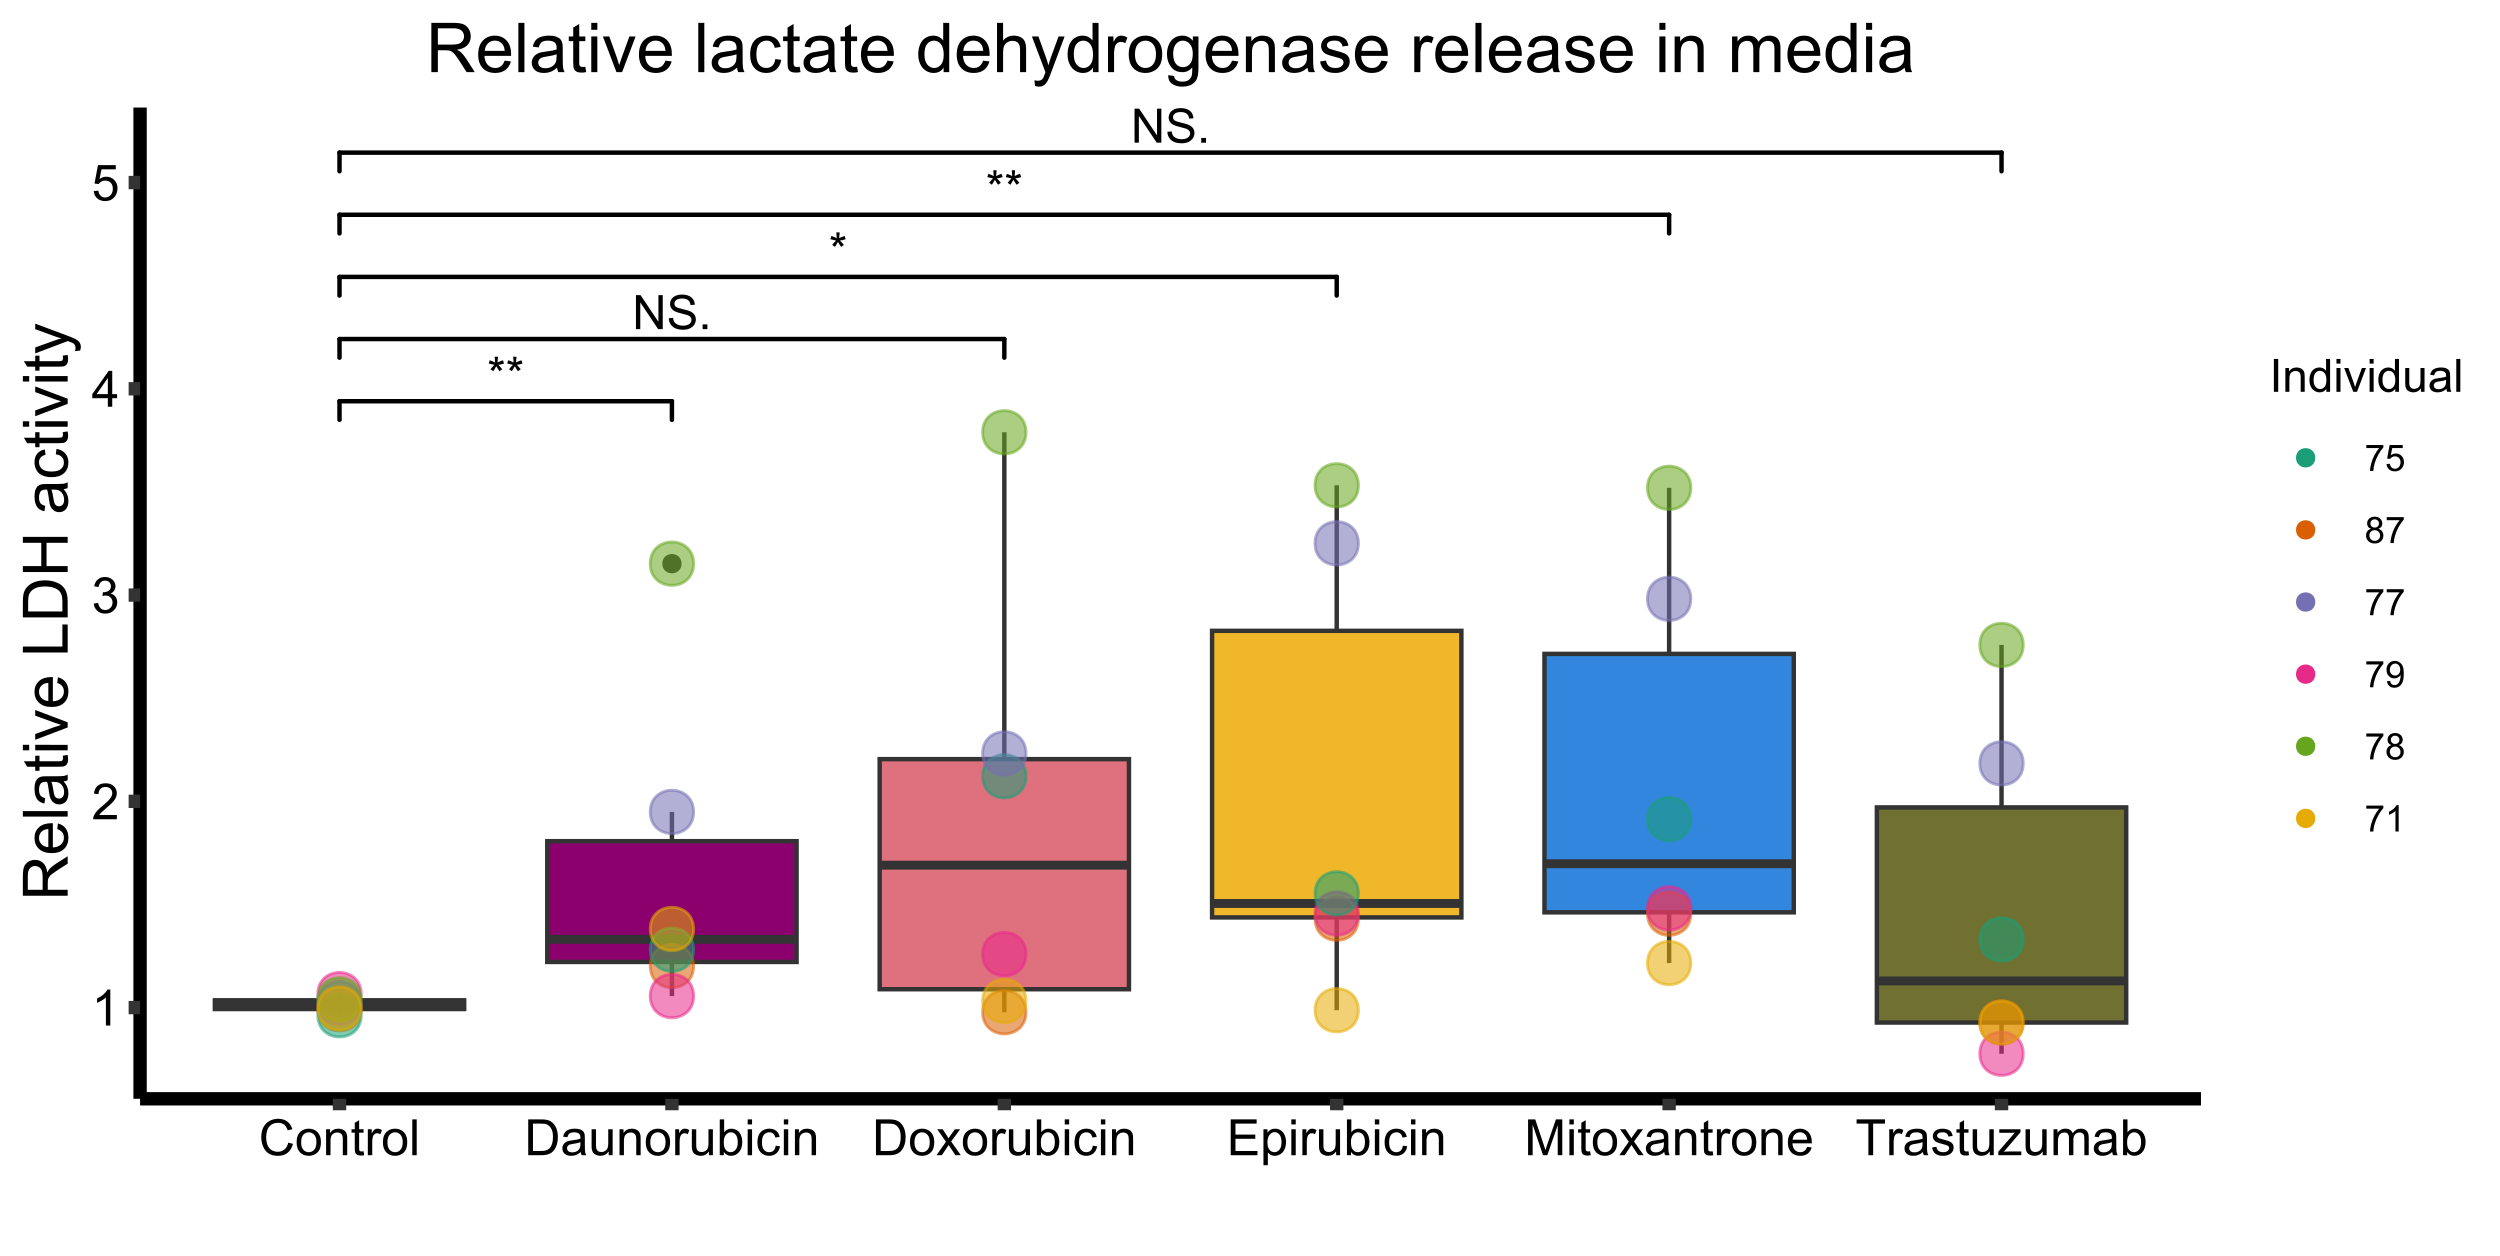 <?xml version="1.0" encoding="UTF-8"?>
<svg xmlns="http://www.w3.org/2000/svg" xmlns:xlink="http://www.w3.org/1999/xlink" width="599pt" height="301pt" viewBox="0 0 599 301" version="1.1">
<defs>
<g>
<symbol overflow="visible" id="glyph0-0">
<path style="stroke:none;" d="M 1.422 0 L 1.422 -7.113 L 7.113 -7.113 L 7.113 0 Z M 1.602 -0.18 L 6.934 -0.18 L 6.934 -6.934 L 1.602 -6.934 Z M 1.602 -0.18 "/>
</symbol>
<symbol overflow="visible" id="glyph0-1">
<path style="stroke:none;" d="M 0.355 -6.652 L 0.609 -7.441 C 1.199 -7.23 1.625 -7.051 1.895 -6.902 C 1.82 -7.57 1.785 -8.031 1.785 -8.285 L 2.59 -8.285 C 2.578 -7.918 2.535 -7.457 2.461 -6.906 C 2.844 -7.098 3.281 -7.277 3.773 -7.441 L 4.027 -6.652 C 3.555 -6.492 3.094 -6.391 2.645 -6.34 C 2.867 -6.145 3.188 -5.793 3.602 -5.289 L 2.934 -4.816 C 2.719 -5.109 2.465 -5.508 2.172 -6.012 C 1.895 -5.488 1.652 -5.09 1.449 -4.816 L 0.793 -5.289 C 1.219 -5.816 1.527 -6.168 1.719 -6.34 C 1.234 -6.434 0.781 -6.535 0.355 -6.652 Z M 0.355 -6.652 "/>
</symbol>
<symbol overflow="visible" id="glyph0-2">
<path style="stroke:none;" d="M 0.867 0 L 0.867 -8.148 L 1.973 -8.148 L 6.25 -1.75 L 6.25 -8.148 L 7.285 -8.148 L 7.285 0 L 6.18 0 L 1.902 -6.402 L 1.902 0 Z M 0.867 0 "/>
</symbol>
<symbol overflow="visible" id="glyph0-3">
<path style="stroke:none;" d="M 0.512 -2.617 L 1.527 -2.707 C 1.574 -2.297 1.688 -1.961 1.863 -1.703 C 2.039 -1.441 2.312 -1.23 2.684 -1.07 C 3.051 -0.906 3.465 -0.824 3.934 -0.828 C 4.34 -0.824 4.703 -0.887 5.023 -1.012 C 5.336 -1.133 5.57 -1.301 5.727 -1.512 C 5.875 -1.723 5.953 -1.953 5.957 -2.211 C 5.953 -2.461 5.879 -2.684 5.734 -2.879 C 5.582 -3.066 5.336 -3.23 5 -3.363 C 4.777 -3.445 4.297 -3.574 3.551 -3.758 C 2.801 -3.934 2.273 -4.105 1.977 -4.27 C 1.586 -4.469 1.297 -4.723 1.109 -5.027 C 0.914 -5.328 0.82 -5.664 0.824 -6.039 C 0.82 -6.449 0.938 -6.832 1.172 -7.191 C 1.406 -7.547 1.746 -7.82 2.195 -8.008 C 2.641 -8.191 3.141 -8.285 3.691 -8.285 C 4.293 -8.285 4.824 -8.188 5.289 -7.992 C 5.746 -7.797 6.102 -7.512 6.352 -7.137 C 6.598 -6.758 6.73 -6.328 6.754 -5.852 L 5.719 -5.773 C 5.664 -6.285 5.473 -6.676 5.152 -6.941 C 4.828 -7.203 4.355 -7.336 3.734 -7.336 C 3.078 -7.336 2.605 -7.215 2.309 -6.977 C 2.012 -6.734 1.863 -6.445 1.863 -6.113 C 1.863 -5.816 1.969 -5.578 2.18 -5.391 C 2.383 -5.199 2.922 -5.004 3.801 -4.809 C 4.676 -4.609 5.277 -4.438 5.605 -4.289 C 6.078 -4.07 6.43 -3.793 6.656 -3.457 C 6.883 -3.121 6.996 -2.734 6.996 -2.301 C 6.996 -1.867 6.871 -1.457 6.621 -1.074 C 6.371 -0.688 6.012 -0.391 5.551 -0.18 C 5.082 0.035 4.562 0.141 3.984 0.141 C 3.246 0.141 2.625 0.035 2.129 -0.18 C 1.629 -0.395 1.238 -0.719 0.957 -1.152 C 0.672 -1.582 0.523 -2.07 0.512 -2.617 Z M 0.512 -2.617 "/>
</symbol>
<symbol overflow="visible" id="glyph0-4">
<path style="stroke:none;" d="M 1.035 0 L 1.035 -1.141 L 2.172 -1.141 L 2.172 0 Z M 1.035 0 "/>
</symbol>
<symbol overflow="visible" id="glyph1-0">
<path style="stroke:none;" d="M 1.5 0 L 1.5 -7.5 L 7.5 -7.5 L 7.5 0 Z M 1.688 -0.188 L 7.312 -0.188 L 7.312 -7.312 L 1.688 -7.312 Z M 1.688 -0.188 "/>
</symbol>
<symbol overflow="visible" id="glyph1-1">
<path style="stroke:none;" d="M 4.469 0 L 3.414 0 L 3.414 -6.719 C 3.16 -6.477 2.828 -6.234 2.414 -5.996 C 2 -5.75 1.629 -5.57 1.305 -5.449 L 1.305 -6.469 C 1.895 -6.742 2.41 -7.078 2.852 -7.477 C 3.293 -7.871 3.605 -8.254 3.789 -8.625 L 4.469 -8.625 Z M 4.469 0 "/>
</symbol>
<symbol overflow="visible" id="glyph1-2">
<path style="stroke:none;" d="M 6.039 -1.016 L 6.039 0 L 0.363 0 C 0.355 -0.254 0.395 -0.496 0.484 -0.734 C 0.629 -1.117 0.859 -1.5 1.18 -1.875 C 1.492 -2.25 1.953 -2.684 2.562 -3.176 C 3.492 -3.941 4.125 -4.547 4.453 -4.992 C 4.781 -5.438 4.945 -5.859 4.945 -6.266 C 4.945 -6.68 4.793 -7.031 4.496 -7.32 C 4.191 -7.602 3.805 -7.746 3.328 -7.75 C 2.82 -7.746 2.414 -7.594 2.109 -7.293 C 1.805 -6.984 1.648 -6.562 1.648 -6.031 L 0.562 -6.141 C 0.633 -6.945 0.91 -7.559 1.398 -7.988 C 1.879 -8.41 2.531 -8.625 3.352 -8.625 C 4.172 -8.625 4.824 -8.395 5.309 -7.938 C 5.789 -7.48 6.027 -6.914 6.031 -6.242 C 6.027 -5.895 5.957 -5.559 5.82 -5.227 C 5.676 -4.891 5.441 -4.539 5.117 -4.176 C 4.789 -3.805 4.25 -3.301 3.492 -2.664 C 2.859 -2.129 2.453 -1.77 2.273 -1.582 C 2.094 -1.395 1.945 -1.203 1.828 -1.016 Z M 6.039 -1.016 "/>
</symbol>
<symbol overflow="visible" id="glyph1-3">
<path style="stroke:none;" d="M 0.504 -2.266 L 1.559 -2.406 C 1.68 -1.809 1.883 -1.379 2.176 -1.113 C 2.465 -0.848 2.82 -0.715 3.242 -0.719 C 3.734 -0.715 4.152 -0.887 4.496 -1.234 C 4.832 -1.574 5.004 -2 5.008 -2.516 C 5.004 -2.996 4.848 -3.395 4.535 -3.711 C 4.219 -4.023 3.816 -4.184 3.328 -4.184 C 3.129 -4.184 2.879 -4.145 2.586 -4.066 L 2.703 -4.992 C 2.766 -4.984 2.824 -4.98 2.871 -4.98 C 3.32 -4.98 3.723 -5.098 4.086 -5.332 C 4.441 -5.566 4.621 -5.926 4.625 -6.414 C 4.621 -6.801 4.492 -7.121 4.23 -7.375 C 3.965 -7.629 3.625 -7.758 3.219 -7.758 C 2.805 -7.758 2.465 -7.629 2.191 -7.371 C 1.918 -7.113 1.742 -6.727 1.664 -6.211 L 0.609 -6.398 C 0.738 -7.105 1.031 -7.652 1.488 -8.043 C 1.941 -8.43 2.508 -8.625 3.195 -8.625 C 3.66 -8.625 4.094 -8.523 4.488 -8.324 C 4.879 -8.121 5.18 -7.848 5.391 -7.5 C 5.602 -7.148 5.707 -6.777 5.707 -6.391 C 5.707 -6.02 5.605 -5.684 5.406 -5.379 C 5.207 -5.074 4.914 -4.832 4.523 -4.652 C 5.031 -4.535 5.426 -4.289 5.707 -3.922 C 5.988 -3.547 6.129 -3.086 6.129 -2.539 C 6.129 -1.785 5.855 -1.148 5.309 -0.629 C 4.762 -0.105 4.07 0.152 3.234 0.152 C 2.477 0.152 1.848 -0.07 1.355 -0.52 C 0.855 -0.969 0.574 -1.551 0.504 -2.266 Z M 0.504 -2.266 "/>
</symbol>
<symbol overflow="visible" id="glyph1-4">
<path style="stroke:none;" d="M 3.879 0 L 3.879 -2.055 L 0.152 -2.055 L 0.152 -3.023 L 4.07 -8.59 L 4.934 -8.59 L 4.934 -3.023 L 6.094 -3.023 L 6.094 -2.055 L 4.934 -2.055 L 4.934 0 Z M 3.879 -3.023 L 3.879 -6.898 L 1.188 -3.023 Z M 3.879 -3.023 "/>
</symbol>
<symbol overflow="visible" id="glyph1-5">
<path style="stroke:none;" d="M 0.5 -2.25 L 1.605 -2.344 C 1.684 -1.805 1.871 -1.398 2.176 -1.125 C 2.473 -0.852 2.836 -0.715 3.258 -0.719 C 3.766 -0.715 4.195 -0.906 4.547 -1.293 C 4.898 -1.672 5.074 -2.18 5.074 -2.82 C 5.074 -3.414 4.902 -3.891 4.566 -4.242 C 4.227 -4.59 3.785 -4.762 3.242 -4.766 C 2.898 -4.762 2.594 -4.684 2.32 -4.531 C 2.047 -4.375 1.832 -4.176 1.676 -3.93 L 0.688 -4.062 L 1.516 -8.473 L 5.789 -8.473 L 5.789 -7.465 L 2.359 -7.465 L 1.898 -5.156 C 2.414 -5.516 2.953 -5.695 3.523 -5.695 C 4.27 -5.695 4.902 -5.434 5.422 -4.914 C 5.934 -4.395 6.191 -3.727 6.195 -2.914 C 6.191 -2.133 5.965 -1.461 5.516 -0.898 C 4.961 -0.199 4.211 0.145 3.258 0.148 C 2.477 0.145 1.836 -0.07 1.344 -0.508 C 0.844 -0.941 0.562 -1.523 0.5 -2.25 Z M 0.5 -2.25 "/>
</symbol>
<symbol overflow="visible" id="glyph1-6">
<path style="stroke:none;" d="M 7.055 -3.012 L 8.191 -2.727 C 7.953 -1.789 7.523 -1.078 6.906 -0.586 C 6.285 -0.098 5.527 0.145 4.633 0.148 C 3.707 0.145 2.953 -0.039 2.375 -0.418 C 1.793 -0.793 1.352 -1.34 1.051 -2.055 C 0.746 -2.77 0.598 -3.539 0.598 -4.359 C 0.598 -5.254 0.766 -6.031 1.109 -6.699 C 1.449 -7.363 1.938 -7.871 2.57 -8.215 C 3.199 -8.559 3.895 -8.73 4.652 -8.734 C 5.512 -8.73 6.234 -8.512 6.82 -8.078 C 7.406 -7.637 7.812 -7.023 8.047 -6.234 L 6.926 -5.969 C 6.723 -6.59 6.434 -7.047 6.059 -7.336 C 5.68 -7.621 5.203 -7.762 4.629 -7.766 C 3.969 -7.762 3.414 -7.605 2.973 -7.289 C 2.527 -6.969 2.219 -6.543 2.039 -6.012 C 1.859 -5.48 1.77 -4.93 1.77 -4.367 C 1.77 -3.633 1.875 -2.996 2.086 -2.449 C 2.297 -1.902 2.629 -1.496 3.082 -1.23 C 3.531 -0.961 4.016 -0.824 4.539 -0.828 C 5.176 -0.824 5.715 -1.008 6.156 -1.379 C 6.598 -1.742 6.898 -2.289 7.055 -3.012 Z M 7.055 -3.012 "/>
</symbol>
<symbol overflow="visible" id="glyph1-7">
<path style="stroke:none;" d="M 0.398 -3.109 C 0.398 -4.262 0.719 -5.117 1.359 -5.672 C 1.895 -6.133 2.547 -6.363 3.316 -6.363 C 4.172 -6.363 4.871 -6.082 5.414 -5.52 C 5.953 -4.957 6.223 -4.184 6.227 -3.199 C 6.223 -2.398 6.102 -1.766 5.867 -1.309 C 5.625 -0.848 5.277 -0.492 4.82 -0.238 C 4.359 0.016 3.859 0.141 3.316 0.141 C 2.441 0.141 1.734 -0.137 1.203 -0.695 C 0.664 -1.254 0.398 -2.059 0.398 -3.109 Z M 1.484 -3.109 C 1.48 -2.309 1.656 -1.711 2.004 -1.32 C 2.348 -0.922 2.785 -0.727 3.316 -0.727 C 3.84 -0.727 4.273 -0.926 4.621 -1.324 C 4.969 -1.723 5.145 -2.328 5.145 -3.148 C 5.145 -3.914 4.969 -4.496 4.617 -4.895 C 4.266 -5.289 3.832 -5.488 3.316 -5.492 C 2.785 -5.488 2.348 -5.293 2.004 -4.898 C 1.656 -4.5 1.48 -3.902 1.484 -3.109 Z M 1.484 -3.109 "/>
</symbol>
<symbol overflow="visible" id="glyph1-8">
<path style="stroke:none;" d="M 0.789 0 L 0.789 -6.223 L 1.742 -6.223 L 1.742 -5.336 C 2.195 -6.02 2.855 -6.363 3.719 -6.363 C 4.09 -6.363 4.434 -6.293 4.754 -6.16 C 5.066 -6.023 5.305 -5.848 5.461 -5.633 C 5.617 -5.41 5.727 -5.152 5.789 -4.852 C 5.828 -4.656 5.848 -4.312 5.848 -3.828 L 5.848 0 L 4.793 0 L 4.793 -3.785 C 4.793 -4.215 4.75 -4.535 4.668 -4.75 C 4.586 -4.961 4.441 -5.129 4.234 -5.258 C 4.023 -5.383 3.777 -5.449 3.5 -5.449 C 3.047 -5.449 2.66 -5.305 2.332 -5.02 C 2.004 -4.734 1.84 -4.195 1.844 -3.398 L 1.844 0 Z M 0.789 0 "/>
</symbol>
<symbol overflow="visible" id="glyph1-9">
<path style="stroke:none;" d="M 3.094 -0.945 L 3.246 -0.012 C 2.949 0.051 2.684 0.082 2.449 0.082 C 2.066 0.082 1.77 0.023 1.559 -0.098 C 1.348 -0.219 1.199 -0.379 1.113 -0.578 C 1.027 -0.773 0.984 -1.188 0.984 -1.82 L 0.984 -5.402 L 0.211 -5.402 L 0.211 -6.223 L 0.984 -6.223 L 0.984 -7.766 L 2.031 -8.398 L 2.031 -6.223 L 3.094 -6.223 L 3.094 -5.402 L 2.031 -5.402 L 2.031 -1.766 C 2.027 -1.461 2.047 -1.27 2.086 -1.184 C 2.125 -1.098 2.184 -1.027 2.27 -0.977 C 2.352 -0.926 2.473 -0.902 2.633 -0.902 C 2.742 -0.902 2.898 -0.914 3.094 -0.945 Z M 3.094 -0.945 "/>
</symbol>
<symbol overflow="visible" id="glyph1-10">
<path style="stroke:none;" d="M 0.781 0 L 0.781 -6.223 L 1.727 -6.223 L 1.727 -5.281 C 1.969 -5.719 2.191 -6.012 2.398 -6.152 C 2.602 -6.293 2.828 -6.363 3.078 -6.363 C 3.43 -6.363 3.793 -6.25 4.16 -6.023 L 3.797 -5.047 C 3.539 -5.195 3.281 -5.273 3.023 -5.273 C 2.793 -5.273 2.586 -5.203 2.402 -5.066 C 2.215 -4.926 2.082 -4.734 2.008 -4.488 C 1.891 -4.113 1.832 -3.703 1.836 -3.258 L 1.836 0 Z M 0.781 0 "/>
</symbol>
<symbol overflow="visible" id="glyph1-11">
<path style="stroke:none;" d="M 0.766 0 L 0.766 -8.59 L 1.82 -8.59 L 1.82 0 Z M 0.766 0 "/>
</symbol>
<symbol overflow="visible" id="glyph1-12">
<path style="stroke:none;" d="M 0.926 0 L 0.926 -8.59 L 3.883 -8.59 C 4.551 -8.59 5.062 -8.547 5.414 -8.469 C 5.906 -8.352 6.324 -8.148 6.672 -7.852 C 7.121 -7.469 7.461 -6.977 7.688 -6.383 C 7.914 -5.785 8.027 -5.105 8.027 -4.344 C 8.027 -3.688 7.949 -3.109 7.797 -2.605 C 7.645 -2.102 7.449 -1.684 7.211 -1.355 C 6.973 -1.02 6.711 -0.762 6.43 -0.574 C 6.145 -0.387 5.805 -0.242 5.406 -0.145 C 5.004 -0.047 4.543 0 4.023 0 Z M 2.062 -1.016 L 3.898 -1.016 C 4.461 -1.012 4.906 -1.066 5.227 -1.172 C 5.547 -1.273 5.805 -1.422 6 -1.617 C 6.27 -1.887 6.477 -2.246 6.629 -2.703 C 6.777 -3.156 6.855 -3.711 6.855 -4.359 C 6.855 -5.258 6.707 -5.945 6.41 -6.43 C 6.113 -6.91 5.754 -7.234 5.336 -7.398 C 5.031 -7.516 4.543 -7.574 3.867 -7.578 L 2.062 -7.578 Z M 2.062 -1.016 "/>
</symbol>
<symbol overflow="visible" id="glyph1-13">
<path style="stroke:none;" d="M 4.852 -0.766 C 4.461 -0.434 4.082 -0.199 3.723 -0.062 C 3.355 0.074 2.969 0.141 2.562 0.141 C 1.875 0.141 1.352 -0.023 0.984 -0.359 C 0.617 -0.688 0.434 -1.117 0.434 -1.641 C 0.434 -1.945 0.5 -2.223 0.641 -2.473 C 0.777 -2.723 0.961 -2.926 1.188 -3.082 C 1.41 -3.234 1.664 -3.348 1.945 -3.43 C 2.152 -3.477 2.465 -3.531 2.883 -3.586 C 3.734 -3.688 4.359 -3.809 4.766 -3.949 C 4.766 -4.09 4.77 -4.18 4.77 -4.227 C 4.77 -4.648 4.668 -4.953 4.469 -5.133 C 4.199 -5.371 3.801 -5.488 3.27 -5.492 C 2.77 -5.488 2.402 -5.402 2.168 -5.23 C 1.934 -5.055 1.758 -4.746 1.648 -4.305 L 0.617 -4.445 C 0.707 -4.887 0.863 -5.242 1.078 -5.516 C 1.289 -5.781 1.598 -5.992 2.008 -6.141 C 2.41 -6.289 2.883 -6.363 3.422 -6.363 C 3.953 -6.363 4.383 -6.301 4.715 -6.176 C 5.047 -6.051 5.293 -5.891 5.449 -5.703 C 5.605 -5.512 5.715 -5.273 5.777 -4.984 C 5.809 -4.805 5.824 -4.48 5.828 -4.016 L 5.828 -2.609 C 5.824 -1.625 5.848 -1.004 5.895 -0.746 C 5.941 -0.484 6.031 -0.238 6.164 0 L 5.062 0 C 4.953 -0.219 4.883 -0.473 4.852 -0.766 Z M 4.766 -3.125 C 4.375 -2.965 3.801 -2.832 3.039 -2.727 C 2.605 -2.66 2.301 -2.59 2.121 -2.516 C 1.941 -2.434 1.801 -2.32 1.703 -2.172 C 1.605 -2.02 1.559 -1.852 1.559 -1.672 C 1.559 -1.387 1.664 -1.152 1.875 -0.969 C 2.086 -0.777 2.398 -0.684 2.812 -0.688 C 3.219 -0.684 3.578 -0.773 3.895 -0.953 C 4.211 -1.129 4.445 -1.371 4.594 -1.68 C 4.707 -1.918 4.762 -2.27 4.766 -2.734 Z M 4.766 -3.125 "/>
</symbol>
<symbol overflow="visible" id="glyph1-14">
<path style="stroke:none;" d="M 4.867 0 L 4.867 -0.914 C 4.379 -0.211 3.723 0.141 2.895 0.141 C 2.527 0.141 2.184 0.07 1.867 -0.07 C 1.547 -0.211 1.309 -0.387 1.156 -0.602 C 1 -0.812 0.895 -1.074 0.832 -1.383 C 0.785 -1.59 0.762 -1.918 0.766 -2.367 L 0.766 -6.223 L 1.82 -6.223 L 1.82 -2.773 C 1.816 -2.219 1.84 -1.848 1.887 -1.656 C 1.949 -1.379 2.09 -1.16 2.309 -1.004 C 2.523 -0.84 2.789 -0.762 3.105 -0.766 C 3.418 -0.762 3.715 -0.844 3.996 -1.008 C 4.273 -1.172 4.469 -1.391 4.586 -1.672 C 4.699 -1.949 4.758 -2.355 4.758 -2.891 L 4.758 -6.223 L 5.812 -6.223 L 5.812 0 Z M 4.867 0 "/>
</symbol>
<symbol overflow="visible" id="glyph1-15">
<path style="stroke:none;" d="M 1.766 0 L 0.785 0 L 0.785 -8.59 L 1.84 -8.59 L 1.84 -5.523 C 2.285 -6.082 2.852 -6.363 3.547 -6.363 C 3.922 -6.363 4.285 -6.285 4.629 -6.129 C 4.973 -5.973 5.254 -5.754 5.473 -5.48 C 5.691 -5.199 5.863 -4.863 5.992 -4.469 C 6.113 -4.074 6.176 -3.652 6.18 -3.203 C 6.176 -2.137 5.914 -1.312 5.391 -0.73 C 4.863 -0.148 4.23 0.141 3.492 0.141 C 2.758 0.141 2.18 -0.164 1.766 -0.781 Z M 1.75 -3.156 C 1.746 -2.41 1.848 -1.871 2.055 -1.539 C 2.387 -0.996 2.836 -0.727 3.406 -0.727 C 3.859 -0.727 4.258 -0.926 4.598 -1.328 C 4.93 -1.727 5.098 -2.324 5.102 -3.117 C 5.098 -3.93 4.938 -4.527 4.617 -4.914 C 4.297 -5.301 3.906 -5.496 3.453 -5.496 C 2.984 -5.496 2.586 -5.293 2.254 -4.895 C 1.914 -4.492 1.746 -3.914 1.75 -3.156 Z M 1.75 -3.156 "/>
</symbol>
<symbol overflow="visible" id="glyph1-16">
<path style="stroke:none;" d="M 0.797 -7.375 L 0.797 -8.59 L 1.852 -8.59 L 1.852 -7.375 Z M 0.797 0 L 0.797 -6.223 L 1.852 -6.223 L 1.852 0 Z M 0.797 0 "/>
</symbol>
<symbol overflow="visible" id="glyph1-17">
<path style="stroke:none;" d="M 4.852 -2.281 L 5.891 -2.145 C 5.773 -1.426 5.484 -0.863 5.02 -0.465 C 4.551 -0.059 3.977 0.141 3.297 0.141 C 2.445 0.141 1.762 -0.137 1.246 -0.695 C 0.727 -1.25 0.469 -2.047 0.469 -3.086 C 0.469 -3.754 0.578 -4.344 0.801 -4.852 C 1.023 -5.355 1.363 -5.73 1.816 -5.984 C 2.27 -6.234 2.766 -6.363 3.305 -6.363 C 3.98 -6.363 4.531 -6.191 4.965 -5.848 C 5.391 -5.504 5.668 -5.02 5.789 -4.395 L 4.766 -4.234 C 4.664 -4.652 4.492 -4.969 4.246 -5.18 C 3.996 -5.391 3.695 -5.496 3.344 -5.496 C 2.809 -5.496 2.379 -5.305 2.051 -4.922 C 1.719 -4.539 1.551 -3.938 1.555 -3.117 C 1.551 -2.281 1.711 -1.672 2.035 -1.293 C 2.352 -0.914 2.77 -0.727 3.289 -0.727 C 3.695 -0.727 4.043 -0.852 4.324 -1.105 C 4.602 -1.359 4.777 -1.75 4.852 -2.281 Z M 4.852 -2.281 "/>
</symbol>
<symbol overflow="visible" id="glyph1-18">
<path style="stroke:none;" d="M 0.086 0 L 2.359 -3.234 L 0.258 -6.223 L 1.578 -6.223 L 2.531 -4.766 C 2.711 -4.484 2.855 -4.254 2.965 -4.066 C 3.137 -4.324 3.293 -4.551 3.438 -4.75 L 4.488 -6.223 L 5.75 -6.223 L 3.598 -3.293 L 5.914 0 L 4.617 0 L 3.34 -1.934 L 3 -2.453 L 1.367 0 Z M 0.086 0 "/>
</symbol>
<symbol overflow="visible" id="glyph1-19">
<path style="stroke:none;" d="M 0.949 0 L 0.949 -8.59 L 7.16 -8.59 L 7.16 -7.578 L 2.086 -7.578 L 2.086 -4.945 L 6.836 -4.945 L 6.836 -3.938 L 2.086 -3.938 L 2.086 -1.016 L 7.359 -1.016 L 7.359 0 Z M 0.949 0 "/>
</symbol>
<symbol overflow="visible" id="glyph1-20">
<path style="stroke:none;" d="M 0.789 2.383 L 0.789 -6.223 L 1.75 -6.223 L 1.75 -5.414 C 1.977 -5.73 2.234 -5.965 2.52 -6.125 C 2.801 -6.281 3.145 -6.363 3.555 -6.363 C 4.082 -6.363 4.551 -6.227 4.961 -5.953 C 5.363 -5.68 5.672 -5.293 5.883 -4.793 C 6.09 -4.293 6.191 -3.746 6.195 -3.156 C 6.191 -2.52 6.078 -1.945 5.852 -1.438 C 5.621 -0.922 5.289 -0.531 4.855 -0.266 C 4.418 0.008 3.961 0.141 3.48 0.141 C 3.129 0.141 2.812 0.066 2.535 -0.082 C 2.254 -0.23 2.023 -0.418 1.844 -0.645 L 1.844 2.383 Z M 1.746 -3.078 C 1.746 -2.273 1.906 -1.684 2.23 -1.301 C 2.555 -0.918 2.949 -0.727 3.41 -0.727 C 3.879 -0.727 4.277 -0.922 4.613 -1.32 C 4.945 -1.711 5.113 -2.328 5.117 -3.164 C 5.113 -3.953 4.949 -4.547 4.625 -4.945 C 4.297 -5.34 3.91 -5.535 3.457 -5.539 C 3.004 -5.535 2.605 -5.324 2.262 -4.906 C 1.918 -4.484 1.746 -3.875 1.746 -3.078 Z M 1.746 -3.078 "/>
</symbol>
<symbol overflow="visible" id="glyph1-21">
<path style="stroke:none;" d="M 0.891 0 L 0.891 -8.59 L 2.602 -8.59 L 4.633 -2.508 C 4.816 -1.938 4.953 -1.512 5.047 -1.234 C 5.141 -1.543 5.293 -2.004 5.5 -2.613 L 7.559 -8.59 L 9.086 -8.59 L 9.086 0 L 7.992 0 L 7.992 -7.188 L 5.496 0 L 4.469 0 L 1.984 -7.312 L 1.984 0 Z M 0.891 0 "/>
</symbol>
<symbol overflow="visible" id="glyph1-22">
<path style="stroke:none;" d="M 5.051 -2.004 L 6.141 -1.867 C 5.969 -1.23 5.648 -0.738 5.184 -0.387 C 4.719 -0.035 4.125 0.141 3.406 0.141 C 2.492 0.141 1.77 -0.137 1.238 -0.699 C 0.699 -1.254 0.434 -2.043 0.438 -3.059 C 0.434 -4.105 0.703 -4.918 1.246 -5.496 C 1.781 -6.074 2.48 -6.363 3.344 -6.363 C 4.176 -6.363 4.855 -6.078 5.383 -5.512 C 5.91 -4.945 6.176 -4.148 6.176 -3.125 C 6.176 -3.059 6.172 -2.965 6.172 -2.844 L 1.531 -2.844 C 1.562 -2.156 1.758 -1.633 2.109 -1.27 C 2.457 -0.906 2.891 -0.727 3.41 -0.727 C 3.797 -0.727 4.125 -0.828 4.402 -1.031 C 4.672 -1.234 4.891 -1.559 5.051 -2.004 Z M 1.586 -3.711 L 5.062 -3.711 C 5.016 -4.227 4.883 -4.621 4.664 -4.887 C 4.328 -5.293 3.891 -5.496 3.359 -5.496 C 2.871 -5.496 2.465 -5.332 2.137 -5.008 C 1.805 -4.684 1.621 -4.25 1.586 -3.711 Z M 1.586 -3.711 "/>
</symbol>
<symbol overflow="visible" id="glyph1-23">
<path style="stroke:none;" d="M 3.109 0 L 3.109 -7.578 L 0.281 -7.578 L 0.281 -8.59 L 7.09 -8.59 L 7.09 -7.578 L 4.25 -7.578 L 4.25 0 Z M 3.109 0 "/>
</symbol>
<symbol overflow="visible" id="glyph1-24">
<path style="stroke:none;" d="M 0.367 -1.859 L 1.414 -2.023 C 1.469 -1.602 1.633 -1.281 1.902 -1.059 C 2.168 -0.836 2.543 -0.727 3.023 -0.727 C 3.508 -0.727 3.867 -0.824 4.102 -1.023 C 4.336 -1.219 4.453 -1.449 4.453 -1.719 C 4.453 -1.953 4.348 -2.141 4.141 -2.281 C 3.996 -2.371 3.637 -2.492 3.062 -2.637 C 2.289 -2.832 1.754 -3 1.457 -3.145 C 1.156 -3.285 0.93 -3.48 0.777 -3.734 C 0.621 -3.984 0.543 -4.266 0.547 -4.57 C 0.543 -4.844 0.605 -5.098 0.734 -5.34 C 0.859 -5.574 1.035 -5.773 1.254 -5.93 C 1.418 -6.047 1.641 -6.148 1.926 -6.234 C 2.207 -6.32 2.512 -6.363 2.836 -6.363 C 3.324 -6.363 3.75 -6.293 4.121 -6.152 C 4.488 -6.012 4.762 -5.82 4.938 -5.578 C 5.113 -5.336 5.234 -5.016 5.305 -4.617 L 4.273 -4.477 C 4.223 -4.797 4.086 -5.047 3.863 -5.227 C 3.637 -5.406 3.32 -5.496 2.914 -5.496 C 2.426 -5.496 2.082 -5.414 1.875 -5.254 C 1.664 -5.094 1.559 -4.906 1.562 -4.695 C 1.559 -4.555 1.602 -4.434 1.695 -4.324 C 1.773 -4.211 1.91 -4.117 2.098 -4.043 C 2.203 -4.004 2.512 -3.914 3.031 -3.773 C 3.773 -3.574 4.293 -3.41 4.59 -3.285 C 4.879 -3.156 5.113 -2.973 5.285 -2.73 C 5.453 -2.488 5.535 -2.188 5.539 -1.828 C 5.535 -1.477 5.434 -1.145 5.23 -0.832 C 5.023 -0.52 4.727 -0.277 4.34 -0.113 C 3.953 0.059 3.516 0.141 3.031 0.141 C 2.219 0.141 1.602 -0.027 1.18 -0.363 C 0.754 -0.699 0.484 -1.195 0.367 -1.859 Z M 0.367 -1.859 "/>
</symbol>
<symbol overflow="visible" id="glyph1-25">
<path style="stroke:none;" d="M 0.234 0 L 0.234 -0.855 L 4.195 -5.402 C 3.746 -5.379 3.348 -5.367 3.008 -5.367 L 0.469 -5.367 L 0.469 -6.223 L 5.555 -6.223 L 5.555 -5.523 L 2.188 -1.578 L 1.535 -0.855 C 2.004 -0.887 2.445 -0.902 2.867 -0.906 L 5.742 -0.906 L 5.742 0 Z M 0.234 0 "/>
</symbol>
<symbol overflow="visible" id="glyph1-26">
<path style="stroke:none;" d="M 0.789 0 L 0.789 -6.223 L 1.734 -6.223 L 1.734 -5.352 C 1.93 -5.648 2.188 -5.895 2.512 -6.082 C 2.836 -6.27 3.207 -6.363 3.621 -6.363 C 4.082 -6.363 4.457 -6.266 4.754 -6.074 C 5.043 -5.883 5.254 -5.617 5.379 -5.273 C 5.871 -6 6.512 -6.363 7.301 -6.363 C 7.918 -6.363 8.391 -6.191 8.723 -5.848 C 9.055 -5.504 9.223 -4.977 9.223 -4.273 L 9.223 0 L 8.172 0 L 8.172 -3.922 C 8.168 -4.34 8.133 -4.645 8.07 -4.832 C 8 -5.016 7.879 -5.164 7.699 -5.277 C 7.52 -5.391 7.309 -5.449 7.066 -5.449 C 6.629 -5.449 6.266 -5.301 5.977 -5.012 C 5.688 -4.719 5.543 -4.254 5.543 -3.617 L 5.543 0 L 4.488 0 L 4.488 -4.043 C 4.488 -4.512 4.402 -4.863 4.23 -5.098 C 4.059 -5.332 3.777 -5.449 3.387 -5.449 C 3.09 -5.449 2.812 -5.371 2.562 -5.215 C 2.309 -5.059 2.129 -4.828 2.016 -4.527 C 1.898 -4.227 1.84 -3.793 1.844 -3.227 L 1.844 0 Z M 0.789 0 "/>
</symbol>
<symbol overflow="visible" id="glyph2-0">
<path style="stroke:none;" d="M 0 -1.875 L -9.375 -1.875 L -9.375 -9.375 L 0 -9.375 Z M -0.234 -2.109 L -0.234 -9.141 L -9.141 -9.141 L -9.141 -2.109 Z M -0.234 -2.109 "/>
</symbol>
<symbol overflow="visible" id="glyph2-1">
<path style="stroke:none;" d="M 0 -1.18 L -10.738 -1.18 L -10.738 -5.941 C -10.734 -6.895 -10.637 -7.621 -10.449 -8.121 C -10.254 -8.621 -9.914 -9.02 -9.426 -9.316 C -8.938 -9.613 -8.398 -9.762 -7.809 -9.762 C -7.043 -9.762 -6.398 -9.516 -5.879 -9.023 C -5.355 -8.531 -5.027 -7.77 -4.887 -6.738 C -4.703 -7.113 -4.523 -7.398 -4.352 -7.594 C -3.965 -8.008 -3.488 -8.398 -2.922 -8.773 L 0 -10.641 L 0 -8.855 L -2.234 -7.434 C -2.875 -7.016 -3.367 -6.676 -3.711 -6.41 C -4.051 -6.141 -4.293 -5.898 -4.43 -5.688 C -4.566 -5.473 -4.66 -5.258 -4.719 -5.039 C -4.75 -4.875 -4.77 -4.609 -4.77 -4.25 L -4.77 -2.602 L 0 -2.602 Z M -6 -2.602 L -6 -5.656 C -6 -6.301 -6.066 -6.809 -6.199 -7.176 C -6.332 -7.539 -6.547 -7.816 -6.844 -8.012 C -7.141 -8.199 -7.461 -8.297 -7.809 -8.297 C -8.312 -8.297 -8.73 -8.109 -9.059 -7.742 C -9.387 -7.371 -9.551 -6.793 -9.551 -6 L -9.551 -2.602 Z M -6 -2.602 "/>
</symbol>
<symbol overflow="visible" id="glyph2-2">
<path style="stroke:none;" d="M -2.504 -6.312 L -2.336 -7.676 C -1.535 -7.457 -0.918 -7.059 -0.48 -6.48 C -0.043 -5.898 0.176 -5.156 0.176 -4.254 C 0.176 -3.113 -0.172 -2.211 -0.875 -1.547 C -1.57 -0.883 -2.555 -0.551 -3.824 -0.551 C -5.129 -0.551 -6.145 -0.887 -6.867 -1.559 C -7.59 -2.23 -7.949 -3.105 -7.953 -4.184 C -7.949 -5.223 -7.598 -6.07 -6.891 -6.73 C -6.18 -7.387 -5.184 -7.715 -3.902 -7.719 C -3.824 -7.715 -3.707 -7.715 -3.551 -7.711 L -3.551 -1.91 C -2.695 -1.957 -2.039 -2.199 -1.586 -2.637 C -1.129 -3.07 -0.902 -3.609 -0.906 -4.262 C -0.902 -4.742 -1.027 -5.156 -1.285 -5.5 C -1.535 -5.84 -1.941 -6.109 -2.504 -6.312 Z M -4.637 -1.984 L -4.637 -6.328 C -5.285 -6.27 -5.777 -6.102 -6.109 -5.828 C -6.613 -5.406 -6.867 -4.863 -6.871 -4.195 C -6.867 -3.59 -6.664 -3.078 -6.262 -2.668 C -5.855 -2.254 -5.312 -2.027 -4.637 -1.984 Z M -4.637 -1.984 "/>
</symbol>
<symbol overflow="visible" id="glyph2-3">
<path style="stroke:none;" d="M 0 -0.961 L -10.738 -0.961 L -10.738 -2.277 L 0 -2.277 Z M 0 -0.961 "/>
</symbol>
<symbol overflow="visible" id="glyph2-4">
<path style="stroke:none;" d="M -0.961 -6.062 C -0.543 -5.574 -0.246 -5.105 -0.078 -4.652 C 0.094 -4.199 0.176 -3.715 0.176 -3.199 C 0.176 -2.344 -0.031 -1.688 -0.449 -1.23 C -0.867 -0.77 -1.402 -0.539 -2.051 -0.543 C -2.43 -0.539 -2.777 -0.625 -3.094 -0.801 C -3.406 -0.973 -3.656 -1.199 -3.852 -1.484 C -4.039 -1.762 -4.184 -2.078 -4.285 -2.434 C -4.348 -2.688 -4.414 -3.078 -4.484 -3.605 C -4.605 -4.664 -4.758 -5.449 -4.938 -5.953 C -5.113 -5.957 -5.227 -5.957 -5.281 -5.961 C -5.812 -5.957 -6.191 -5.836 -6.414 -5.59 C -6.711 -5.25 -6.859 -4.746 -6.863 -4.086 C -6.859 -3.461 -6.75 -3.004 -6.535 -2.711 C -6.316 -2.414 -5.934 -2.195 -5.383 -2.059 L -5.559 -0.77 C -6.109 -0.883 -6.555 -1.078 -6.895 -1.348 C -7.234 -1.613 -7.496 -2 -7.68 -2.512 C -7.859 -3.016 -7.949 -3.605 -7.953 -4.277 C -7.949 -4.941 -7.871 -5.48 -7.719 -5.895 C -7.559 -6.309 -7.363 -6.613 -7.129 -6.812 C -6.891 -7.004 -6.594 -7.141 -6.234 -7.223 C -6.008 -7.266 -5.602 -7.289 -5.016 -7.289 L -3.258 -7.289 C -2.031 -7.289 -1.254 -7.316 -0.934 -7.371 C -0.605 -7.426 -0.297 -7.535 0 -7.703 L 0 -6.328 C -0.273 -6.191 -0.594 -6.102 -0.961 -6.062 Z M -3.902 -5.953 C -3.707 -5.477 -3.539 -4.758 -3.406 -3.801 C -3.324 -3.258 -3.238 -2.875 -3.141 -2.648 C -3.043 -2.422 -2.898 -2.246 -2.711 -2.129 C -2.52 -2.004 -2.312 -1.945 -2.086 -1.949 C -1.734 -1.945 -1.441 -2.078 -1.207 -2.348 C -0.973 -2.609 -0.855 -3 -0.855 -3.516 C -0.855 -4.023 -0.965 -4.473 -1.188 -4.871 C -1.41 -5.262 -1.715 -5.555 -2.102 -5.742 C -2.395 -5.883 -2.836 -5.953 -3.422 -5.953 Z M -3.902 -5.953 "/>
</symbol>
<symbol overflow="visible" id="glyph2-5">
<path style="stroke:none;" d="M -1.18 -3.867 L -0.016 -4.059 C 0.062 -3.684 0.098 -3.352 0.102 -3.062 C 0.098 -2.582 0.027 -2.211 -0.125 -1.949 C -0.273 -1.684 -0.473 -1.496 -0.719 -1.391 C -0.965 -1.281 -1.484 -1.23 -2.277 -1.23 L -6.754 -1.23 L -6.754 -0.266 L -7.777 -0.266 L -7.777 -1.23 L -9.703 -1.23 L -10.496 -2.543 L -7.777 -2.543 L -7.777 -3.867 L -6.754 -3.867 L -6.754 -2.543 L -2.203 -2.543 C -1.828 -2.543 -1.586 -2.562 -1.477 -2.609 C -1.367 -2.652 -1.281 -2.73 -1.223 -2.836 C -1.156 -2.941 -1.125 -3.09 -1.129 -3.289 C -1.125 -3.43 -1.141 -3.625 -1.18 -3.867 Z M -1.18 -3.867 "/>
</symbol>
<symbol overflow="visible" id="glyph2-6">
<path style="stroke:none;" d="M -9.223 -0.996 L -10.738 -0.996 L -10.738 -2.316 L -9.223 -2.316 Z M 0 -0.996 L -7.777 -0.996 L -7.777 -2.316 L 0 -2.312 Z M 0 -0.996 "/>
</symbol>
<symbol overflow="visible" id="glyph2-7">
<path style="stroke:none;" d="M 0 -3.148 L -7.777 -0.191 L -7.777 -1.582 L -3.121 -3.25 C -2.617 -3.43 -2.094 -3.598 -1.551 -3.75 C -1.961 -3.867 -2.453 -4.031 -3.031 -4.242 L -7.777 -5.969 L -7.777 -7.324 L 0 -4.379 Z M 0 -3.148 "/>
</symbol>
<symbol overflow="visible" id="glyph2-8">
<path style="stroke:none;" d=""/>
</symbol>
<symbol overflow="visible" id="glyph2-9">
<path style="stroke:none;" d="M 0 -1.098 L -10.738 -1.098 L -10.738 -2.52 L -1.266 -2.52 L -1.266 -7.809 L 0 -7.809 Z M 0 -1.098 "/>
</symbol>
<symbol overflow="visible" id="glyph2-10">
<path style="stroke:none;" d="M 0 -1.156 L -10.738 -1.156 L -10.738 -4.855 C -10.734 -5.688 -10.684 -6.324 -10.582 -6.77 C -10.441 -7.379 -10.184 -7.906 -9.812 -8.344 C -9.332 -8.906 -8.723 -9.328 -7.98 -9.613 C -7.234 -9.891 -6.383 -10.031 -5.426 -10.035 C -4.609 -10.031 -3.887 -9.934 -3.258 -9.746 C -2.625 -9.551 -2.102 -9.309 -1.695 -9.016 C -1.281 -8.715 -0.957 -8.391 -0.723 -8.039 C -0.48 -7.684 -0.301 -7.254 -0.184 -6.758 C -0.059 -6.254 0 -5.68 0 -5.031 Z M -1.266 -2.578 L -1.266 -4.871 C -1.266 -5.574 -1.332 -6.129 -1.465 -6.535 C -1.598 -6.934 -1.781 -7.258 -2.02 -7.5 C -2.355 -7.836 -2.809 -8.098 -3.379 -8.285 C -3.945 -8.473 -4.637 -8.566 -5.449 -8.57 C -6.57 -8.566 -7.43 -8.383 -8.035 -8.016 C -8.637 -7.648 -9.043 -7.199 -9.25 -6.672 C -9.395 -6.289 -9.469 -5.676 -9.469 -4.836 L -9.469 -2.578 Z M -1.266 -2.578 "/>
</symbol>
<symbol overflow="visible" id="glyph2-11">
<path style="stroke:none;" d="M 0 -1.203 L -10.738 -1.203 L -10.738 -2.621 L -6.328 -2.621 L -6.328 -8.203 L -10.738 -8.203 L -10.738 -9.625 L 0 -9.625 L 0 -8.203 L -5.062 -8.203 L -5.062 -2.621 L 0 -2.621 Z M 0 -1.203 "/>
</symbol>
<symbol overflow="visible" id="glyph2-12">
<path style="stroke:none;" d="M -2.848 -6.062 L -2.68 -7.359 C -1.781 -7.219 -1.082 -6.855 -0.582 -6.273 C -0.074 -5.688 0.176 -4.973 0.176 -4.125 C 0.176 -3.059 -0.172 -2.199 -0.867 -1.555 C -1.562 -0.906 -2.559 -0.586 -3.859 -0.586 C -4.699 -0.586 -5.434 -0.723 -6.062 -1.004 C -6.691 -1.277 -7.164 -1.703 -7.48 -2.273 C -7.793 -2.844 -7.949 -3.461 -7.953 -4.133 C -7.949 -4.973 -7.738 -5.664 -7.312 -6.203 C -6.883 -6.738 -6.273 -7.082 -5.492 -7.234 L -5.297 -5.953 C -5.816 -5.832 -6.207 -5.613 -6.473 -5.305 C -6.734 -4.992 -6.867 -4.621 -6.871 -4.184 C -6.867 -3.52 -6.629 -2.977 -6.156 -2.562 C -5.676 -2.145 -4.922 -1.938 -3.898 -1.941 C -2.848 -1.938 -2.09 -2.137 -1.617 -2.539 C -1.141 -2.938 -0.902 -3.461 -0.906 -4.109 C -0.902 -4.625 -1.062 -5.059 -1.383 -5.406 C -1.699 -5.75 -2.188 -5.969 -2.848 -6.062 Z M -2.848 -6.062 "/>
</symbol>
<symbol overflow="visible" id="glyph2-13">
<path style="stroke:none;" d="M 2.996 -0.93 L 1.758 -0.785 C 1.836 -1.07 1.875 -1.32 1.875 -1.539 C 1.875 -1.828 1.824 -2.062 1.727 -2.238 C 1.629 -2.414 1.492 -2.559 1.32 -2.672 C 1.184 -2.754 0.855 -2.887 0.336 -3.078 C 0.258 -3.098 0.152 -3.137 0.016 -3.195 L -7.777 -0.242 L -7.777 -1.664 L -3.273 -3.281 C -2.699 -3.492 -2.098 -3.68 -1.473 -3.844 C -2.074 -3.992 -2.668 -4.172 -3.246 -4.387 L -7.777 -6.051 L -7.777 -7.367 L 0.133 -4.41 C 0.984 -4.09 1.574 -3.844 1.898 -3.668 C 2.328 -3.434 2.645 -3.164 2.852 -2.863 C 3.051 -2.559 3.152 -2.199 3.156 -1.781 C 3.152 -1.523 3.098 -1.238 2.996 -0.93 Z M 2.996 -0.93 "/>
</symbol>
<symbol overflow="visible" id="glyph3-0">
<path style="stroke:none;" d="M 1.375 0 L 1.375 -6.875 L 6.875 -6.875 L 6.875 0 Z M 1.547 -0.172 L 6.703 -0.172 L 6.703 -6.703 L 1.547 -6.703 Z M 1.547 -0.172 "/>
</symbol>
<symbol overflow="visible" id="glyph3-1">
<path style="stroke:none;" d="M 1.027 0 L 1.027 -7.875 L 2.066 -7.875 L 2.066 0 Z M 1.027 0 "/>
</symbol>
<symbol overflow="visible" id="glyph3-2">
<path style="stroke:none;" d="M 0.727 0 L 0.727 -5.703 L 1.594 -5.703 L 1.594 -4.895 C 2.012 -5.516 2.617 -5.828 3.41 -5.832 C 3.754 -5.828 4.066 -5.766 4.355 -5.645 C 4.641 -5.52 4.859 -5.359 5.004 -5.16 C 5.145 -4.957 5.242 -4.719 5.305 -4.445 C 5.336 -4.266 5.355 -3.953 5.359 -3.508 L 5.359 0 L 4.395 0 L 4.395 -3.469 C 4.395 -3.863 4.355 -4.156 4.281 -4.352 C 4.203 -4.543 4.07 -4.699 3.879 -4.82 C 3.688 -4.934 3.461 -4.992 3.207 -4.996 C 2.793 -4.992 2.438 -4.859 2.141 -4.602 C 1.836 -4.336 1.688 -3.844 1.691 -3.117 L 1.691 0 Z M 0.727 0 "/>
</symbol>
<symbol overflow="visible" id="glyph3-3">
<path style="stroke:none;" d="M 4.426 0 L 4.426 -0.719 C 4.059 -0.152 3.527 0.129 2.832 0.129 C 2.371 0.129 1.953 0.004 1.574 -0.246 C 1.191 -0.496 0.895 -0.844 0.688 -1.297 C 0.477 -1.742 0.375 -2.262 0.375 -2.848 C 0.375 -3.414 0.469 -3.93 0.66 -4.395 C 0.848 -4.859 1.133 -5.215 1.516 -5.461 C 1.895 -5.707 2.32 -5.828 2.789 -5.832 C 3.133 -5.828 3.438 -5.758 3.707 -5.613 C 3.973 -5.469 4.191 -5.277 4.359 -5.047 L 4.359 -7.875 L 5.324 -7.875 L 5.324 0 Z M 1.371 -2.848 C 1.371 -2.113 1.523 -1.566 1.832 -1.207 C 2.137 -0.844 2.5 -0.66 2.922 -0.664 C 3.34 -0.66 3.699 -0.836 3.996 -1.184 C 4.293 -1.527 4.441 -2.055 4.441 -2.766 C 4.441 -3.547 4.289 -4.117 3.988 -4.484 C 3.688 -4.844 3.316 -5.027 2.879 -5.031 C 2.445 -5.027 2.086 -4.852 1.801 -4.504 C 1.512 -4.152 1.371 -3.602 1.371 -2.848 Z M 1.371 -2.848 "/>
</symbol>
<symbol overflow="visible" id="glyph3-4">
<path style="stroke:none;" d="M 0.73 -6.762 L 0.73 -7.875 L 1.695 -7.875 L 1.695 -6.762 Z M 0.73 0 L 0.73 -5.703 L 1.695 -5.703 L 1.695 0 Z M 0.73 0 "/>
</symbol>
<symbol overflow="visible" id="glyph3-5">
<path style="stroke:none;" d="M 2.309 0 L 0.141 -5.703 L 1.16 -5.703 L 2.383 -2.289 C 2.512 -1.918 2.633 -1.535 2.75 -1.141 C 2.832 -1.438 2.953 -1.797 3.109 -2.223 L 4.379 -5.703 L 5.371 -5.703 L 3.211 0 Z M 2.309 0 "/>
</symbol>
<symbol overflow="visible" id="glyph3-6">
<path style="stroke:none;" d="M 4.465 0 L 4.465 -0.836 C 4.02 -0.191 3.414 0.129 2.652 0.129 C 2.312 0.129 2 0.066 1.711 -0.062 C 1.418 -0.191 1.199 -0.355 1.059 -0.551 C 0.914 -0.746 0.816 -0.984 0.762 -1.266 C 0.723 -1.453 0.703 -1.754 0.703 -2.172 L 0.703 -5.703 L 1.672 -5.703 L 1.672 -2.539 C 1.668 -2.031 1.688 -1.691 1.73 -1.52 C 1.785 -1.262 1.914 -1.062 2.113 -0.922 C 2.309 -0.773 2.555 -0.703 2.848 -0.703 C 3.137 -0.703 3.406 -0.777 3.66 -0.926 C 3.914 -1.074 4.094 -1.273 4.199 -1.531 C 4.305 -1.785 4.359 -2.16 4.359 -2.648 L 4.359 -5.703 L 5.328 -5.703 L 5.328 0 Z M 4.465 0 "/>
</symbol>
<symbol overflow="visible" id="glyph3-7">
<path style="stroke:none;" d="M 4.445 -0.703 C 4.086 -0.398 3.742 -0.184 3.414 -0.059 C 3.082 0.066 2.727 0.129 2.348 0.129 C 1.719 0.129 1.238 -0.023 0.902 -0.328 C 0.566 -0.633 0.398 -1.023 0.398 -1.504 C 0.398 -1.781 0.461 -2.035 0.586 -2.27 C 0.711 -2.496 0.875 -2.684 1.086 -2.824 C 1.289 -2.965 1.523 -3.07 1.781 -3.141 C 1.969 -3.191 2.254 -3.238 2.641 -3.289 C 3.418 -3.375 3.992 -3.488 4.367 -3.621 C 4.367 -3.754 4.371 -3.836 4.371 -3.871 C 4.371 -4.266 4.277 -4.543 4.098 -4.703 C 3.848 -4.918 3.48 -5.027 2.996 -5.031 C 2.539 -5.027 2.203 -4.949 1.988 -4.793 C 1.77 -4.633 1.609 -4.352 1.508 -3.949 L 0.562 -4.078 C 0.648 -4.48 0.789 -4.805 0.988 -5.055 C 1.184 -5.301 1.469 -5.492 1.844 -5.629 C 2.215 -5.762 2.645 -5.828 3.137 -5.832 C 3.621 -5.828 4.02 -5.773 4.324 -5.66 C 4.629 -5.543 4.852 -5.398 4.996 -5.227 C 5.137 -5.055 5.238 -4.836 5.297 -4.57 C 5.328 -4.406 5.344 -4.109 5.344 -3.68 L 5.344 -2.391 C 5.344 -1.492 5.363 -0.922 5.406 -0.684 C 5.445 -0.445 5.527 -0.219 5.648 0 L 4.641 0 C 4.539 -0.199 4.473 -0.434 4.445 -0.703 Z M 4.367 -2.863 C 4.012 -2.719 3.488 -2.598 2.789 -2.496 C 2.391 -2.438 2.105 -2.371 1.941 -2.301 C 1.773 -2.227 1.648 -2.121 1.562 -1.988 C 1.473 -1.848 1.43 -1.695 1.43 -1.531 C 1.43 -1.27 1.527 -1.055 1.723 -0.887 C 1.918 -0.711 2.203 -0.625 2.578 -0.629 C 2.949 -0.625 3.277 -0.707 3.57 -0.871 C 3.859 -1.031 4.074 -1.254 4.211 -1.543 C 4.312 -1.754 4.363 -2.078 4.367 -2.508 Z M 4.367 -2.863 "/>
</symbol>
<symbol overflow="visible" id="glyph3-8">
<path style="stroke:none;" d="M 0.703 0 L 0.703 -7.875 L 1.672 -7.875 L 1.672 0 Z M 0.703 0 "/>
</symbol>
<symbol overflow="visible" id="glyph4-0">
<path style="stroke:none;" d="M 1.102 0 L 1.102 -5.5 L 5.5 -5.5 L 5.5 0 Z M 1.238 -0.137 L 5.363 -0.137 L 5.363 -5.363 L 1.238 -5.363 Z M 1.238 -0.137 "/>
</symbol>
<symbol overflow="visible" id="glyph4-1">
<path style="stroke:none;" d="M 0.418 -5.473 L 0.418 -6.219 L 4.496 -6.219 L 4.496 -5.617 C 4.09 -5.188 3.691 -4.621 3.301 -3.914 C 2.902 -3.203 2.602 -2.473 2.391 -1.73 C 2.234 -1.199 2.133 -0.625 2.094 0 L 1.297 0 C 1.305 -0.492 1.402 -1.09 1.59 -1.793 C 1.773 -2.496 2.043 -3.172 2.391 -3.824 C 2.738 -4.477 3.109 -5.027 3.504 -5.473 Z M 0.418 -5.473 "/>
</symbol>
<symbol overflow="visible" id="glyph4-2">
<path style="stroke:none;" d="M 0.367 -1.648 L 1.176 -1.719 C 1.234 -1.32 1.375 -1.023 1.594 -0.824 C 1.812 -0.625 2.078 -0.527 2.391 -0.527 C 2.762 -0.527 3.074 -0.668 3.336 -0.949 C 3.59 -1.23 3.719 -1.602 3.723 -2.066 C 3.719 -2.504 3.594 -2.852 3.348 -3.109 C 3.098 -3.363 2.773 -3.492 2.375 -3.492 C 2.125 -3.492 1.902 -3.434 1.703 -3.32 C 1.5 -3.207 1.344 -3.062 1.23 -2.883 L 0.504 -2.977 L 1.113 -6.215 L 4.246 -6.215 L 4.246 -5.473 L 1.73 -5.473 L 1.391 -3.781 C 1.766 -4.039 2.164 -4.172 2.582 -4.176 C 3.129 -4.172 3.594 -3.98 3.973 -3.605 C 4.352 -3.223 4.539 -2.734 4.543 -2.137 C 4.539 -1.562 4.375 -1.07 4.043 -0.656 C 3.637 -0.148 3.086 0.105 2.391 0.109 C 1.816 0.105 1.348 -0.051 0.984 -0.371 C 0.621 -0.691 0.414 -1.117 0.367 -1.648 Z M 0.367 -1.648 "/>
</symbol>
<symbol overflow="visible" id="glyph4-3">
<path style="stroke:none;" d="M 1.555 -3.418 C 1.23 -3.531 0.992 -3.699 0.84 -3.918 C 0.684 -4.133 0.609 -4.395 0.609 -4.699 C 0.609 -5.156 0.773 -5.539 1.102 -5.855 C 1.43 -6.164 1.867 -6.32 2.418 -6.324 C 2.969 -6.32 3.41 -6.16 3.746 -5.844 C 4.078 -5.523 4.246 -5.137 4.25 -4.68 C 4.246 -4.387 4.172 -4.133 4.02 -3.918 C 3.863 -3.699 3.629 -3.531 3.32 -3.418 C 3.707 -3.285 4 -3.082 4.203 -2.805 C 4.402 -2.52 4.504 -2.184 4.508 -1.801 C 4.504 -1.258 4.312 -0.805 3.934 -0.441 C 3.551 -0.074 3.051 0.105 2.434 0.109 C 1.809 0.105 1.309 -0.074 0.926 -0.441 C 0.543 -0.809 0.352 -1.27 0.355 -1.82 C 0.352 -2.23 0.457 -2.574 0.668 -2.852 C 0.875 -3.125 1.168 -3.312 1.555 -3.418 Z M 1.402 -4.727 C 1.398 -4.426 1.496 -4.184 1.688 -3.996 C 1.879 -3.805 2.129 -3.707 2.438 -3.711 C 2.734 -3.707 2.977 -3.801 3.168 -3.992 C 3.355 -4.176 3.449 -4.406 3.453 -4.684 C 3.449 -4.965 3.352 -5.203 3.16 -5.398 C 2.961 -5.586 2.719 -5.684 2.43 -5.688 C 2.129 -5.684 1.883 -5.59 1.691 -5.402 C 1.496 -5.215 1.398 -4.988 1.402 -4.727 Z M 1.152 -1.816 C 1.148 -1.598 1.199 -1.383 1.309 -1.176 C 1.41 -0.969 1.566 -0.809 1.773 -0.695 C 1.98 -0.582 2.203 -0.527 2.441 -0.527 C 2.809 -0.527 3.113 -0.645 3.355 -0.883 C 3.594 -1.121 3.715 -1.426 3.719 -1.793 C 3.715 -2.164 3.59 -2.469 3.344 -2.715 C 3.094 -2.957 2.785 -3.082 2.414 -3.082 C 2.051 -3.082 1.75 -2.961 1.512 -2.719 C 1.27 -2.477 1.148 -2.176 1.152 -1.816 Z M 1.152 -1.816 "/>
</symbol>
<symbol overflow="visible" id="glyph4-4">
<path style="stroke:none;" d="M 0.48 -1.457 L 1.227 -1.527 C 1.285 -1.172 1.406 -0.918 1.586 -0.762 C 1.762 -0.605 1.988 -0.527 2.27 -0.527 C 2.504 -0.527 2.715 -0.582 2.895 -0.691 C 3.074 -0.801 3.219 -0.945 3.336 -1.129 C 3.445 -1.309 3.543 -1.555 3.621 -1.863 C 3.699 -2.172 3.738 -2.484 3.738 -2.809 C 3.738 -2.84 3.734 -2.895 3.734 -2.965 C 3.578 -2.715 3.367 -2.512 3.102 -2.363 C 2.828 -2.207 2.539 -2.133 2.23 -2.137 C 1.707 -2.133 1.266 -2.32 0.906 -2.703 C 0.543 -3.078 0.363 -3.578 0.367 -4.199 C 0.363 -4.836 0.551 -5.348 0.93 -5.738 C 1.305 -6.125 1.777 -6.32 2.348 -6.324 C 2.754 -6.32 3.129 -6.211 3.469 -5.992 C 3.809 -5.77 4.066 -5.457 4.242 -5.051 C 4.418 -4.641 4.504 -4.047 4.508 -3.277 C 4.504 -2.469 4.418 -1.828 4.246 -1.355 C 4.07 -0.875 3.809 -0.512 3.465 -0.266 C 3.117 -0.016 2.715 0.105 2.25 0.109 C 1.758 0.105 1.355 -0.027 1.043 -0.301 C 0.73 -0.574 0.543 -0.961 0.48 -1.457 Z M 3.648 -4.238 C 3.645 -4.676 3.527 -5.027 3.293 -5.293 C 3.055 -5.551 2.77 -5.684 2.441 -5.684 C 2.094 -5.684 1.793 -5.543 1.543 -5.262 C 1.285 -4.98 1.16 -4.617 1.16 -4.172 C 1.16 -3.77 1.281 -3.441 1.523 -3.195 C 1.766 -2.941 2.062 -2.816 2.418 -2.82 C 2.773 -2.816 3.066 -2.941 3.301 -3.195 C 3.527 -3.441 3.645 -3.789 3.648 -4.238 Z M 3.648 -4.238 "/>
</symbol>
<symbol overflow="visible" id="glyph4-5">
<path style="stroke:none;" d="M 3.277 0 L 2.504 0 L 2.504 -4.93 C 2.316 -4.75 2.074 -4.574 1.773 -4.395 C 1.469 -4.215 1.195 -4.082 0.957 -3.996 L 0.957 -4.742 C 1.387 -4.941 1.766 -5.188 2.09 -5.48 C 2.414 -5.77 2.645 -6.051 2.781 -6.324 L 3.277 -6.324 Z M 3.277 0 "/>
</symbol>
<symbol overflow="visible" id="glyph5-0">
<path style="stroke:none;" d="M 2.062 0 L 2.062 -10.312 L 10.312 -10.312 L 10.312 0 Z M 2.32 -0.258 L 10.055 -0.258 L 10.055 -10.055 L 2.32 -10.055 Z M 2.32 -0.258 "/>
</symbol>
<symbol overflow="visible" id="glyph5-1">
<path style="stroke:none;" d="M 1.297 0 L 1.297 -11.812 L 6.535 -11.812 C 7.582 -11.812 8.383 -11.703 8.934 -11.492 C 9.48 -11.277 9.918 -10.902 10.246 -10.367 C 10.57 -9.828 10.734 -9.238 10.738 -8.59 C 10.734 -7.75 10.465 -7.043 9.926 -6.469 C 9.383 -5.895 8.543 -5.527 7.414 -5.375 C 7.82 -5.172 8.137 -4.977 8.355 -4.785 C 8.809 -4.363 9.238 -3.84 9.652 -3.215 L 11.707 0 L 9.742 0 L 8.176 -2.457 C 7.715 -3.16 7.34 -3.703 7.047 -4.082 C 6.75 -4.457 6.484 -4.723 6.254 -4.875 C 6.02 -5.023 5.785 -5.125 5.543 -5.188 C 5.363 -5.223 5.07 -5.242 4.672 -5.246 L 2.859 -5.246 L 2.859 0 Z M 2.859 -6.598 L 6.219 -6.598 C 6.93 -6.598 7.488 -6.672 7.895 -6.82 C 8.293 -6.969 8.602 -7.203 8.812 -7.527 C 9.023 -7.852 9.129 -8.207 9.129 -8.59 C 9.129 -9.145 8.926 -9.602 8.52 -9.965 C 8.113 -10.324 7.473 -10.504 6.598 -10.508 L 2.859 -10.508 Z M 2.859 -6.598 "/>
</symbol>
<symbol overflow="visible" id="glyph5-2">
<path style="stroke:none;" d="M 6.945 -2.754 L 8.445 -2.57 C 8.203 -1.691 7.766 -1.012 7.129 -0.531 C 6.488 -0.047 5.672 0.191 4.68 0.195 C 3.426 0.191 2.434 -0.191 1.703 -0.961 C 0.969 -1.73 0.602 -2.812 0.605 -4.207 C 0.602 -5.645 0.973 -6.758 1.715 -7.555 C 2.453 -8.348 3.414 -8.746 4.602 -8.75 C 5.742 -8.746 6.676 -8.359 7.402 -7.582 C 8.125 -6.801 8.488 -5.703 8.492 -4.293 C 8.488 -4.203 8.488 -4.074 8.484 -3.906 L 2.102 -3.906 C 2.152 -2.965 2.418 -2.246 2.898 -1.746 C 3.375 -1.246 3.973 -0.996 4.688 -1 C 5.219 -0.996 5.672 -1.137 6.051 -1.418 C 6.422 -1.695 6.719 -2.141 6.945 -2.754 Z M 2.184 -5.102 L 6.961 -5.102 C 6.895 -5.816 6.711 -6.355 6.414 -6.719 C 5.949 -7.277 5.352 -7.559 4.617 -7.559 C 3.949 -7.559 3.387 -7.332 2.938 -6.887 C 2.48 -6.438 2.23 -5.844 2.184 -5.102 Z M 2.184 -5.102 "/>
</symbol>
<symbol overflow="visible" id="glyph5-3">
<path style="stroke:none;" d="M 1.055 0 L 1.055 -11.812 L 2.504 -11.812 L 2.504 0 Z M 1.055 0 "/>
</symbol>
<symbol overflow="visible" id="glyph5-4">
<path style="stroke:none;" d="M 6.672 -1.055 C 6.133 -0.598 5.617 -0.273 5.121 -0.086 C 4.621 0.102 4.086 0.191 3.52 0.195 C 2.578 0.191 1.855 -0.035 1.352 -0.492 C 0.848 -0.953 0.598 -1.539 0.598 -2.258 C 0.598 -2.672 0.691 -3.055 0.883 -3.402 C 1.07 -3.746 1.32 -4.023 1.629 -4.234 C 1.938 -4.441 2.285 -4.602 2.676 -4.715 C 2.957 -4.785 3.387 -4.855 3.965 -4.93 C 5.133 -5.066 5.996 -5.234 6.551 -5.43 C 6.555 -5.625 6.555 -5.75 6.559 -5.809 C 6.555 -6.395 6.418 -6.812 6.148 -7.059 C 5.773 -7.383 5.223 -7.547 4.496 -7.551 C 3.809 -7.547 3.305 -7.426 2.984 -7.191 C 2.656 -6.949 2.418 -6.527 2.266 -5.922 L 0.848 -6.113 C 0.973 -6.715 1.184 -7.207 1.48 -7.582 C 1.773 -7.957 2.199 -8.242 2.762 -8.445 C 3.316 -8.645 3.965 -8.746 4.703 -8.75 C 5.434 -8.746 6.027 -8.66 6.484 -8.492 C 6.941 -8.316 7.277 -8.102 7.492 -7.844 C 7.707 -7.582 7.859 -7.254 7.945 -6.855 C 7.992 -6.605 8.016 -6.16 8.016 -5.52 L 8.016 -3.586 C 8.016 -2.234 8.047 -1.379 8.109 -1.027 C 8.172 -0.668 8.293 -0.328 8.477 0 L 6.961 0 C 6.809 -0.301 6.711 -0.652 6.672 -1.055 Z M 6.551 -4.293 C 6.023 -4.078 5.23 -3.895 4.18 -3.746 C 3.582 -3.656 3.164 -3.562 2.918 -3.457 C 2.668 -3.348 2.477 -3.188 2.344 -2.984 C 2.211 -2.773 2.145 -2.547 2.145 -2.297 C 2.145 -1.906 2.289 -1.582 2.582 -1.328 C 2.871 -1.066 3.301 -0.938 3.867 -0.941 C 4.422 -0.938 4.918 -1.059 5.355 -1.309 C 5.793 -1.551 6.113 -1.887 6.316 -2.312 C 6.473 -2.637 6.551 -3.121 6.551 -3.762 Z M 6.551 -4.293 "/>
</symbol>
<symbol overflow="visible" id="glyph5-5">
<path style="stroke:none;" d="M 4.254 -1.297 L 4.465 -0.016 C 4.055 0.07 3.688 0.109 3.367 0.113 C 2.84 0.109 2.43 0.031 2.141 -0.137 C 1.848 -0.301 1.645 -0.52 1.527 -0.793 C 1.406 -1.059 1.348 -1.629 1.352 -2.504 L 1.352 -7.43 L 0.289 -7.43 L 0.289 -8.555 L 1.352 -8.555 L 1.352 -10.676 L 2.797 -11.547 L 2.797 -8.555 L 4.254 -8.555 L 4.254 -7.43 L 2.797 -7.43 L 2.797 -2.426 C 2.793 -2.012 2.82 -1.742 2.871 -1.625 C 2.922 -1.504 3.004 -1.41 3.121 -1.344 C 3.234 -1.273 3.398 -1.242 3.617 -1.242 C 3.773 -1.242 3.988 -1.258 4.254 -1.297 Z M 4.254 -1.297 "/>
</symbol>
<symbol overflow="visible" id="glyph5-6">
<path style="stroke:none;" d="M 1.094 -10.145 L 1.094 -11.812 L 2.547 -11.812 L 2.547 -10.145 Z M 1.094 0 L 1.094 -8.555 L 2.547 -8.555 L 2.547 0 Z M 1.094 0 "/>
</symbol>
<symbol overflow="visible" id="glyph5-7">
<path style="stroke:none;" d="M 3.465 0 L 0.211 -8.555 L 1.742 -8.555 L 3.578 -3.434 C 3.773 -2.879 3.957 -2.301 4.125 -1.707 C 4.254 -2.152 4.434 -2.695 4.664 -3.336 L 6.566 -8.555 L 8.055 -8.555 L 4.816 0 Z M 3.465 0 "/>
</symbol>
<symbol overflow="visible" id="glyph5-8">
<path style="stroke:none;" d=""/>
</symbol>
<symbol overflow="visible" id="glyph5-9">
<path style="stroke:none;" d="M 6.672 -3.133 L 8.098 -2.949 C 7.941 -1.961 7.539 -1.191 6.898 -0.637 C 6.254 -0.082 5.469 0.191 4.535 0.195 C 3.363 0.191 2.422 -0.188 1.711 -0.953 C 1 -1.715 0.645 -2.812 0.645 -4.246 C 0.645 -5.168 0.797 -5.977 1.102 -6.672 C 1.406 -7.363 1.871 -7.883 2.5 -8.23 C 3.125 -8.574 3.805 -8.746 4.543 -8.75 C 5.469 -8.746 6.23 -8.512 6.824 -8.043 C 7.414 -7.57 7.793 -6.902 7.961 -6.043 L 6.551 -5.824 C 6.414 -6.398 6.176 -6.828 5.836 -7.121 C 5.492 -7.41 5.078 -7.559 4.602 -7.559 C 3.867 -7.559 3.273 -7.293 2.82 -6.77 C 2.359 -6.242 2.133 -5.414 2.137 -4.285 C 2.133 -3.133 2.352 -2.301 2.797 -1.781 C 3.234 -1.258 3.809 -0.996 4.52 -1 C 5.086 -0.996 5.562 -1.172 5.945 -1.523 C 6.324 -1.871 6.566 -2.406 6.672 -3.133 Z M 6.672 -3.133 "/>
</symbol>
<symbol overflow="visible" id="glyph5-10">
<path style="stroke:none;" d="M 6.641 0 L 6.641 -1.078 C 6.094 -0.23 5.297 0.191 4.246 0.195 C 3.562 0.191 2.934 0.008 2.363 -0.367 C 1.789 -0.742 1.348 -1.27 1.035 -1.945 C 0.719 -2.617 0.562 -3.391 0.562 -4.27 C 0.562 -5.121 0.703 -5.895 0.988 -6.594 C 1.273 -7.285 1.699 -7.82 2.27 -8.191 C 2.836 -8.562 3.473 -8.746 4.18 -8.75 C 4.691 -8.746 5.152 -8.637 5.559 -8.422 C 5.961 -8.203 6.289 -7.922 6.543 -7.574 L 6.543 -11.812 L 7.984 -11.812 L 7.984 0 Z M 2.055 -4.27 C 2.051 -3.172 2.281 -2.352 2.746 -1.812 C 3.207 -1.266 3.754 -0.996 4.383 -1 C 5.016 -0.996 5.551 -1.254 5.996 -1.777 C 6.438 -2.293 6.66 -3.086 6.664 -4.148 C 6.66 -5.32 6.434 -6.18 5.984 -6.727 C 5.531 -7.273 4.977 -7.547 4.32 -7.551 C 3.672 -7.547 3.133 -7.281 2.703 -6.758 C 2.266 -6.227 2.051 -5.398 2.055 -4.27 Z M 2.055 -4.27 "/>
</symbol>
<symbol overflow="visible" id="glyph5-11">
<path style="stroke:none;" d="M 1.086 0 L 1.086 -11.812 L 2.539 -11.812 L 2.539 -7.574 C 3.211 -8.355 4.066 -8.746 5.102 -8.75 C 5.73 -8.746 6.281 -8.621 6.75 -8.375 C 7.219 -8.121 7.551 -7.777 7.754 -7.34 C 7.949 -6.898 8.051 -6.258 8.055 -5.422 L 8.055 0 L 6.605 0 L 6.605 -5.422 C 6.602 -6.141 6.445 -6.668 6.133 -7.004 C 5.816 -7.332 5.371 -7.5 4.801 -7.5 C 4.367 -7.5 3.965 -7.387 3.586 -7.164 C 3.207 -6.941 2.938 -6.641 2.777 -6.258 C 2.617 -5.875 2.535 -5.348 2.539 -4.68 L 2.539 0 Z M 1.086 0 "/>
</symbol>
<symbol overflow="visible" id="glyph5-12">
<path style="stroke:none;" d="M 1.023 3.297 L 0.863 1.934 C 1.176 2.02 1.453 2.062 1.691 2.062 C 2.012 2.062 2.27 2.008 2.465 1.902 C 2.656 1.793 2.816 1.641 2.941 1.449 C 3.031 1.301 3.176 0.941 3.383 0.371 C 3.406 0.285 3.449 0.168 3.512 0.016 L 0.266 -8.555 L 1.828 -8.555 L 3.609 -3.602 C 3.84 -2.973 4.047 -2.312 4.23 -1.621 C 4.395 -2.281 4.59 -2.93 4.824 -3.57 L 6.656 -8.555 L 8.105 -8.555 L 4.852 0.145 C 4.5 1.082 4.227 1.73 4.035 2.086 C 3.773 2.562 3.477 2.91 3.148 3.137 C 2.812 3.355 2.418 3.469 1.957 3.473 C 1.676 3.469 1.363 3.41 1.023 3.297 Z M 1.023 3.297 "/>
</symbol>
<symbol overflow="visible" id="glyph5-13">
<path style="stroke:none;" d="M 1.07 0 L 1.07 -8.555 L 2.375 -8.555 L 2.375 -7.258 C 2.703 -7.863 3.012 -8.262 3.297 -8.457 C 3.578 -8.648 3.891 -8.746 4.23 -8.75 C 4.715 -8.746 5.211 -8.59 5.719 -8.281 L 5.219 -6.938 C 4.863 -7.145 4.508 -7.246 4.156 -7.25 C 3.836 -7.246 3.555 -7.152 3.305 -6.965 C 3.051 -6.773 2.867 -6.508 2.762 -6.172 C 2.598 -5.652 2.52 -5.09 2.523 -4.48 L 2.523 0 Z M 1.07 0 "/>
</symbol>
<symbol overflow="visible" id="glyph5-14">
<path style="stroke:none;" d="M 0.547 -4.277 C 0.543 -5.863 0.984 -7.035 1.867 -7.797 C 2.602 -8.43 3.5 -8.746 4.559 -8.75 C 5.734 -8.746 6.695 -8.363 7.441 -7.594 C 8.188 -6.82 8.559 -5.754 8.562 -4.398 C 8.559 -3.293 8.395 -2.426 8.066 -1.801 C 7.734 -1.168 7.254 -0.68 6.625 -0.328 C 5.992 0.02 5.305 0.191 4.559 0.195 C 3.359 0.191 2.391 -0.188 1.652 -0.957 C 0.914 -1.723 0.543 -2.832 0.547 -4.277 Z M 2.039 -4.277 C 2.039 -3.18 2.277 -2.359 2.754 -1.816 C 3.23 -1.27 3.832 -0.996 4.559 -1 C 5.277 -0.996 5.875 -1.27 6.355 -1.82 C 6.832 -2.363 7.07 -3.199 7.074 -4.328 C 7.07 -5.383 6.832 -6.184 6.352 -6.73 C 5.871 -7.273 5.273 -7.547 4.559 -7.551 C 3.832 -7.547 3.23 -7.273 2.754 -6.734 C 2.277 -6.188 2.039 -5.371 2.039 -4.277 Z M 2.039 -4.277 "/>
</symbol>
<symbol overflow="visible" id="glyph5-15">
<path style="stroke:none;" d="M 0.82 0.711 L 2.23 0.918 C 2.289 1.352 2.453 1.668 2.723 1.867 C 3.078 2.137 3.57 2.273 4.199 2.273 C 4.867 2.273 5.383 2.137 5.75 1.867 C 6.113 1.598 6.363 1.223 6.492 0.742 C 6.566 0.441 6.602 -0.176 6.598 -1.121 C 5.965 -0.371 5.176 0 4.23 0 C 3.051 0 2.137 -0.422 1.496 -1.273 C 0.848 -2.117 0.527 -3.137 0.531 -4.328 C 0.527 -5.141 0.676 -5.895 0.973 -6.586 C 1.27 -7.273 1.695 -7.805 2.258 -8.184 C 2.816 -8.559 3.477 -8.746 4.238 -8.75 C 5.246 -8.746 6.078 -8.34 6.734 -7.523 L 6.734 -8.555 L 8.074 -8.555 L 8.074 -1.16 C 8.074 0.168 7.938 1.109 7.664 1.668 C 7.391 2.223 6.961 2.664 6.375 2.988 C 5.789 3.309 5.066 3.469 4.207 3.473 C 3.184 3.469 2.355 3.238 1.73 2.781 C 1.098 2.32 0.797 1.629 0.82 0.711 Z M 2.023 -4.43 C 2.02 -3.305 2.242 -2.484 2.691 -1.973 C 3.133 -1.453 3.691 -1.195 4.367 -1.199 C 5.031 -1.195 5.59 -1.453 6.043 -1.969 C 6.488 -2.48 6.715 -3.285 6.719 -4.383 C 6.715 -5.43 6.48 -6.219 6.02 -6.75 C 5.551 -7.281 4.992 -7.547 4.344 -7.551 C 3.695 -7.547 3.148 -7.285 2.699 -6.762 C 2.246 -6.238 2.02 -5.461 2.023 -4.43 Z M 2.023 -4.43 "/>
</symbol>
<symbol overflow="visible" id="glyph5-16">
<path style="stroke:none;" d="M 1.086 0 L 1.086 -8.555 L 2.395 -8.555 L 2.395 -7.34 C 3.02 -8.277 3.926 -8.746 5.117 -8.75 C 5.629 -8.746 6.105 -8.656 6.539 -8.473 C 6.969 -8.285 7.289 -8.039 7.508 -7.742 C 7.719 -7.438 7.871 -7.082 7.961 -6.672 C 8.012 -6.402 8.039 -5.934 8.039 -5.262 L 8.039 0 L 6.59 0 L 6.59 -5.203 C 6.586 -5.793 6.527 -6.234 6.418 -6.527 C 6.301 -6.82 6.102 -7.055 5.82 -7.23 C 5.531 -7.402 5.195 -7.488 4.809 -7.492 C 4.188 -7.488 3.656 -7.293 3.211 -6.902 C 2.762 -6.512 2.535 -5.766 2.539 -4.672 L 2.539 0 Z M 1.086 0 "/>
</symbol>
<symbol overflow="visible" id="glyph5-17">
<path style="stroke:none;" d="M 0.508 -2.555 L 1.941 -2.781 C 2.02 -2.203 2.246 -1.762 2.613 -1.457 C 2.98 -1.148 3.492 -0.996 4.156 -1 C 4.82 -0.996 5.316 -1.133 5.641 -1.406 C 5.961 -1.676 6.121 -1.992 6.125 -2.359 C 6.121 -2.684 5.98 -2.941 5.695 -3.133 C 5.496 -3.262 5 -3.426 4.215 -3.625 C 3.145 -3.891 2.406 -4.121 2 -4.32 C 1.586 -4.516 1.277 -4.789 1.066 -5.137 C 0.855 -5.48 0.75 -5.863 0.75 -6.285 C 0.75 -6.664 0.836 -7.016 1.012 -7.344 C 1.184 -7.664 1.422 -7.934 1.723 -8.152 C 1.949 -8.316 2.254 -8.457 2.645 -8.574 C 3.031 -8.688 3.449 -8.746 3.898 -8.75 C 4.566 -8.746 5.156 -8.648 5.668 -8.457 C 6.172 -8.262 6.547 -8 6.793 -7.672 C 7.031 -7.34 7.199 -6.898 7.293 -6.348 L 5.875 -6.156 C 5.809 -6.594 5.621 -6.938 5.312 -7.188 C 5.004 -7.434 4.566 -7.559 4.004 -7.559 C 3.332 -7.559 2.859 -7.445 2.578 -7.227 C 2.293 -7.004 2.148 -6.746 2.152 -6.453 C 2.148 -6.262 2.207 -6.094 2.328 -5.945 C 2.441 -5.785 2.629 -5.656 2.883 -5.559 C 3.027 -5.5 3.453 -5.375 4.164 -5.188 C 5.188 -4.91 5.902 -4.688 6.312 -4.516 C 6.715 -4.34 7.035 -4.086 7.266 -3.754 C 7.496 -3.418 7.609 -3.004 7.613 -2.516 C 7.609 -2.027 7.469 -1.574 7.188 -1.148 C 6.902 -0.719 6.496 -0.387 5.969 -0.156 C 5.434 0.078 4.832 0.191 4.164 0.195 C 3.051 0.191 2.203 -0.035 1.621 -0.496 C 1.039 -0.957 0.668 -1.645 0.508 -2.555 Z M 0.508 -2.555 "/>
</symbol>
<symbol overflow="visible" id="glyph5-18">
<path style="stroke:none;" d="M 1.086 0 L 1.086 -8.555 L 2.383 -8.555 L 2.383 -7.355 C 2.652 -7.77 3.012 -8.109 3.457 -8.367 C 3.902 -8.621 4.41 -8.746 4.98 -8.75 C 5.613 -8.746 6.129 -8.617 6.535 -8.355 C 6.938 -8.09 7.227 -7.719 7.395 -7.25 C 8.07 -8.246 8.949 -8.746 10.039 -8.75 C 10.883 -8.746 11.535 -8.512 11.996 -8.043 C 12.449 -7.57 12.68 -6.848 12.68 -5.875 L 12.68 0 L 11.238 0 L 11.238 -5.391 C 11.238 -5.969 11.191 -6.383 11.098 -6.641 C 11.004 -6.891 10.832 -7.098 10.586 -7.258 C 10.336 -7.41 10.047 -7.488 9.715 -7.492 C 9.113 -7.488 8.613 -7.289 8.215 -6.891 C 7.816 -6.492 7.617 -5.852 7.621 -4.973 L 7.621 0 L 6.172 0 L 6.172 -5.559 C 6.168 -6.203 6.051 -6.688 5.816 -7.008 C 5.578 -7.328 5.191 -7.488 4.656 -7.492 C 4.246 -7.488 3.867 -7.379 3.523 -7.168 C 3.172 -6.949 2.922 -6.637 2.77 -6.227 C 2.613 -5.812 2.535 -5.215 2.539 -4.438 L 2.539 0 Z M 1.086 0 "/>
</symbol>
</g>
<clipPath id="clip1">
  <path d="M 33.562 25.77 L 527.352 25.77 L 527.352 263.273 L 33.562 263.273 Z M 33.562 25.77 "/>
</clipPath>
<clipPath id="clip2">
  <path d="M 271 25.77 L 289 25.77 L 289 35 L 271 35 Z M 271 25.77 "/>
</clipPath>
</defs>
<g id="surface31">
<rect x="0" y="0" width="599" height="301" style="fill:rgb(100%,100%,100%);fill-opacity:1;stroke:none;"/>
<rect x="0" y="0" width="599" height="301" style="fill:rgb(100%,100%,100%);fill-opacity:1;stroke:none;"/>
<path style="fill:none;stroke-width:1.067;stroke-linecap:round;stroke-linejoin:round;stroke:rgb(100%,100%,100%);stroke-opacity:1;stroke-miterlimit:10;" d="M 0 301 L 599 301 L 599 0 L 0 0 Z M 0 301 "/>
<g clip-path="url(#clip1)" clip-rule="nonzero">
<path style=" stroke:none;fill-rule:nonzero;fill:rgb(100%,100%,100%);fill-opacity:1;" d="M 33.562 263.273 L 527.352 263.273 L 527.352 25.77 L 33.562 25.77 Z M 33.562 263.273 "/>
</g>
<path style="fill:none;stroke-width:1.067;stroke-linecap:butt;stroke-linejoin:round;stroke:rgb(20%,20%,20%);stroke-opacity:1;stroke-miterlimit:10;" d="M 81.348 239.672 L 81.348 238.195 "/>
<path style="fill:none;stroke-width:1.067;stroke-linecap:butt;stroke-linejoin:round;stroke:rgb(20%,20%,20%);stroke-opacity:1;stroke-miterlimit:10;" d="M 81.348 241.766 L 81.348 243.25 "/>
<path style="fill-rule:nonzero;fill:rgb(25.49%,70.196%,20%);fill-opacity:1;stroke-width:1.067;stroke-linecap:butt;stroke-linejoin:miter;stroke:rgb(20%,20%,20%);stroke-opacity:1;stroke-miterlimit:10;" d="M 51.48 239.672 L 51.48 241.766 L 111.215 241.766 L 111.215 239.672 Z M 51.48 239.672 "/>
<path style="fill:none;stroke-width:2.134;stroke-linecap:butt;stroke-linejoin:miter;stroke:rgb(20%,20%,20%);stroke-opacity:1;stroke-miterlimit:10;" d="M 51.48 241.004 L 111.215 241.004 "/>
<path style="fill-rule:nonzero;fill:rgb(20%,20%,20%);fill-opacity:1;stroke-width:0.709;stroke-linecap:round;stroke-linejoin:round;stroke:rgb(20%,20%,20%);stroke-opacity:1;stroke-miterlimit:10;" d="M 162.945 135.055 C 162.945 137.66 159.035 137.66 159.035 135.055 C 159.035 132.445 162.945 132.445 162.945 135.055 "/>
<path style="fill:none;stroke-width:1.067;stroke-linecap:butt;stroke-linejoin:round;stroke:rgb(20%,20%,20%);stroke-opacity:1;stroke-miterlimit:10;" d="M 160.992 201.547 L 160.992 194.539 "/>
<path style="fill:none;stroke-width:1.067;stroke-linecap:butt;stroke-linejoin:round;stroke:rgb(20%,20%,20%);stroke-opacity:1;stroke-miterlimit:10;" d="M 160.992 230.48 L 160.992 238.656 "/>
<path style="fill-rule:nonzero;fill:rgb(54.51%,0%,42.745%);fill-opacity:1;stroke-width:1.067;stroke-linecap:butt;stroke-linejoin:miter;stroke:rgb(20%,20%,20%);stroke-opacity:1;stroke-miterlimit:10;" d="M 131.125 201.547 L 131.125 230.48 L 190.859 230.48 L 190.859 201.547 Z M 131.125 201.547 "/>
<path style="fill:none;stroke-width:2.134;stroke-linecap:butt;stroke-linejoin:miter;stroke:rgb(20%,20%,20%);stroke-opacity:1;stroke-miterlimit:10;" d="M 131.125 225.066 L 190.859 225.066 "/>
<path style="fill:none;stroke-width:1.067;stroke-linecap:butt;stroke-linejoin:round;stroke:rgb(20%,20%,20%);stroke-opacity:1;stroke-miterlimit:10;" d="M 240.637 181.887 L 240.637 103.574 "/>
<path style="fill:none;stroke-width:1.067;stroke-linecap:butt;stroke-linejoin:round;stroke:rgb(20%,20%,20%);stroke-opacity:1;stroke-miterlimit:10;" d="M 240.637 237.02 L 240.637 242.527 "/>
<path style="fill-rule:nonzero;fill:rgb(87.451%,43.922%,49.412%);fill-opacity:1;stroke-width:1.067;stroke-linecap:butt;stroke-linejoin:miter;stroke:rgb(20%,20%,20%);stroke-opacity:1;stroke-miterlimit:10;" d="M 210.77 181.887 L 210.77 237.02 L 270.5 237.02 L 270.5 181.887 Z M 210.77 181.887 "/>
<path style="fill:none;stroke-width:2.134;stroke-linecap:butt;stroke-linejoin:miter;stroke:rgb(20%,20%,20%);stroke-opacity:1;stroke-miterlimit:10;" d="M 210.77 207.297 L 270.5 207.297 "/>
<path style="fill:none;stroke-width:1.067;stroke-linecap:butt;stroke-linejoin:round;stroke:rgb(20%,20%,20%);stroke-opacity:1;stroke-miterlimit:10;" d="M 320.277 151.148 L 320.277 116.273 "/>
<path style="fill:none;stroke-width:1.067;stroke-linecap:butt;stroke-linejoin:round;stroke:rgb(20%,20%,20%);stroke-opacity:1;stroke-miterlimit:10;" d="M 320.277 219.812 L 320.277 242.051 "/>
<path style="fill-rule:nonzero;fill:rgb(94.51%,71.765%,16.863%);fill-opacity:1;stroke-width:1.067;stroke-linecap:butt;stroke-linejoin:miter;stroke:rgb(20%,20%,20%);stroke-opacity:1;stroke-miterlimit:10;" d="M 290.414 151.148 L 290.414 219.812 L 350.145 219.812 L 350.145 151.148 Z M 290.414 151.148 "/>
<path style="fill:none;stroke-width:2.134;stroke-linecap:butt;stroke-linejoin:miter;stroke:rgb(20%,20%,20%);stroke-opacity:1;stroke-miterlimit:10;" d="M 290.414 216.473 L 350.145 216.473 "/>
<path style="fill:none;stroke-width:1.067;stroke-linecap:butt;stroke-linejoin:round;stroke:rgb(20%,20%,20%);stroke-opacity:1;stroke-miterlimit:10;" d="M 399.922 156.672 L 399.922 116.883 "/>
<path style="fill:none;stroke-width:1.067;stroke-linecap:butt;stroke-linejoin:round;stroke:rgb(20%,20%,20%);stroke-opacity:1;stroke-miterlimit:10;" d="M 399.922 218.598 L 399.922 230.746 "/>
<path style="fill-rule:nonzero;fill:rgb(20%,52.549%,86.667%);fill-opacity:1;stroke-width:1.067;stroke-linecap:butt;stroke-linejoin:miter;stroke:rgb(20%,20%,20%);stroke-opacity:1;stroke-miterlimit:10;" d="M 370.055 156.672 L 370.055 218.598 L 429.789 218.598 L 429.789 156.672 Z M 370.055 156.672 "/>
<path style="fill:none;stroke-width:2.134;stroke-linecap:butt;stroke-linejoin:miter;stroke:rgb(20%,20%,20%);stroke-opacity:1;stroke-miterlimit:10;" d="M 370.055 206.953 L 429.789 206.953 "/>
<path style="fill:none;stroke-width:1.067;stroke-linecap:butt;stroke-linejoin:round;stroke:rgb(20%,20%,20%);stroke-opacity:1;stroke-miterlimit:10;" d="M 479.566 193.457 L 479.566 154.523 "/>
<path style="fill:none;stroke-width:1.067;stroke-linecap:butt;stroke-linejoin:round;stroke:rgb(20%,20%,20%);stroke-opacity:1;stroke-miterlimit:10;" d="M 479.566 245 L 479.566 252.477 "/>
<path style="fill-rule:nonzero;fill:rgb(43.922%,43.922%,19.216%);fill-opacity:1;stroke-width:1.067;stroke-linecap:butt;stroke-linejoin:miter;stroke:rgb(20%,20%,20%);stroke-opacity:1;stroke-miterlimit:10;" d="M 449.699 193.457 L 449.699 245 L 509.434 245 L 509.434 193.457 Z M 449.699 193.457 "/>
<path style="fill:none;stroke-width:2.134;stroke-linecap:butt;stroke-linejoin:miter;stroke:rgb(20%,20%,20%);stroke-opacity:1;stroke-miterlimit:10;" d="M 449.699 235.031 L 509.434 235.031 "/>
<path style="fill-rule:nonzero;fill:rgb(85.098%,37.255%,0.784%);fill-opacity:0.549;stroke-width:0.709;stroke-linecap:round;stroke-linejoin:round;stroke:rgb(85.098%,37.255%,0.784%);stroke-opacity:0.549;stroke-miterlimit:10;" d="M 166.184 231.457 C 166.184 238.383 155.797 238.383 155.797 231.457 C 155.797 224.531 166.184 224.531 166.184 231.457 "/>
<path style="fill-rule:nonzero;fill:rgb(90.588%,16.078%,54.118%);fill-opacity:0.549;stroke-width:0.709;stroke-linecap:round;stroke-linejoin:round;stroke:rgb(90.588%,16.078%,54.118%);stroke-opacity:0.549;stroke-miterlimit:10;" d="M 166.184 238.656 C 166.184 245.582 155.797 245.582 155.797 238.656 C 155.797 231.73 166.184 231.73 166.184 238.656 "/>
<path style="fill-rule:nonzero;fill:rgb(10.588%,61.961%,46.667%);fill-opacity:0.549;stroke-width:0.709;stroke-linecap:round;stroke-linejoin:round;stroke:rgb(10.588%,61.961%,46.667%);stroke-opacity:0.549;stroke-miterlimit:10;" d="M 166.184 227.551 C 166.184 234.477 155.797 234.477 155.797 227.551 C 155.797 220.629 166.184 220.629 166.184 227.551 "/>
<path style="fill-rule:nonzero;fill:rgb(45.882%,43.922%,70.196%);fill-opacity:0.549;stroke-width:0.709;stroke-linecap:round;stroke-linejoin:round;stroke:rgb(45.882%,43.922%,70.196%);stroke-opacity:0.549;stroke-miterlimit:10;" d="M 166.184 194.539 C 166.184 201.465 155.797 201.465 155.797 194.539 C 155.797 187.613 166.184 187.613 166.184 194.539 "/>
<path style="fill-rule:nonzero;fill:rgb(40%,65.098%,11.765%);fill-opacity:0.549;stroke-width:0.709;stroke-linecap:round;stroke-linejoin:round;stroke:rgb(40%,65.098%,11.765%);stroke-opacity:0.549;stroke-miterlimit:10;" d="M 166.184 135.055 C 166.184 141.977 155.797 141.977 155.797 135.055 C 155.797 128.129 166.184 128.129 166.184 135.055 "/>
<path style="fill-rule:nonzero;fill:rgb(90.196%,67.059%,0.784%);fill-opacity:0.549;stroke-width:0.709;stroke-linecap:round;stroke-linejoin:round;stroke:rgb(90.196%,67.059%,0.784%);stroke-opacity:0.549;stroke-miterlimit:10;" d="M 166.184 222.578 C 166.184 229.504 155.797 229.504 155.797 222.578 C 155.797 215.652 166.184 215.652 166.184 222.578 "/>
<path style="fill-rule:nonzero;fill:rgb(85.098%,37.255%,0.784%);fill-opacity:0.549;stroke-width:0.709;stroke-linecap:round;stroke-linejoin:round;stroke:rgb(85.098%,37.255%,0.784%);stroke-opacity:0.549;stroke-miterlimit:10;" d="M 245.828 242.527 C 245.828 249.453 235.441 249.453 235.441 242.527 C 235.441 235.602 245.828 235.602 245.828 242.527 "/>
<path style="fill-rule:nonzero;fill:rgb(90.588%,16.078%,54.118%);fill-opacity:0.549;stroke-width:0.709;stroke-linecap:round;stroke-linejoin:round;stroke:rgb(90.588%,16.078%,54.118%);stroke-opacity:0.549;stroke-miterlimit:10;" d="M 245.828 228.605 C 245.828 235.531 235.441 235.531 235.441 228.605 C 235.441 221.68 245.828 221.68 245.828 228.605 "/>
<path style="fill-rule:nonzero;fill:rgb(10.588%,61.961%,46.667%);fill-opacity:0.549;stroke-width:0.709;stroke-linecap:round;stroke-linejoin:round;stroke:rgb(10.588%,61.961%,46.667%);stroke-opacity:0.549;stroke-miterlimit:10;" d="M 245.828 185.988 C 245.828 192.914 235.441 192.914 235.441 185.988 C 235.441 179.066 245.828 179.066 245.828 185.988 "/>
<path style="fill-rule:nonzero;fill:rgb(45.882%,43.922%,70.196%);fill-opacity:0.549;stroke-width:0.709;stroke-linecap:round;stroke-linejoin:round;stroke:rgb(45.882%,43.922%,70.196%);stroke-opacity:0.549;stroke-miterlimit:10;" d="M 245.828 180.52 C 245.828 187.445 235.441 187.445 235.441 180.52 C 235.441 173.594 245.828 173.594 245.828 180.52 "/>
<path style="fill-rule:nonzero;fill:rgb(40%,65.098%,11.765%);fill-opacity:0.549;stroke-width:0.709;stroke-linecap:round;stroke-linejoin:round;stroke:rgb(40%,65.098%,11.765%);stroke-opacity:0.549;stroke-miterlimit:10;" d="M 245.828 103.574 C 245.828 110.496 235.441 110.496 235.441 103.574 C 235.441 96.648 245.828 96.648 245.828 103.574 "/>
<path style="fill-rule:nonzero;fill:rgb(90.196%,67.059%,0.784%);fill-opacity:0.549;stroke-width:0.709;stroke-linecap:round;stroke-linejoin:round;stroke:rgb(90.196%,67.059%,0.784%);stroke-opacity:0.549;stroke-miterlimit:10;" d="M 245.828 239.824 C 245.828 246.75 235.441 246.75 235.441 239.824 C 235.441 232.898 245.828 232.898 245.828 239.824 "/>
<path style="fill-rule:nonzero;fill:rgb(85.098%,37.255%,0.784%);fill-opacity:0.549;stroke-width:0.709;stroke-linecap:round;stroke-linejoin:round;stroke:rgb(85.098%,37.255%,0.784%);stroke-opacity:0.549;stroke-miterlimit:10;" d="M 325.473 220.121 C 325.473 227.047 315.086 227.047 315.086 220.121 C 315.086 213.199 325.473 213.199 325.473 220.121 "/>
<path style="fill-rule:nonzero;fill:rgb(90.588%,16.078%,54.118%);fill-opacity:0.549;stroke-width:0.709;stroke-linecap:round;stroke-linejoin:round;stroke:rgb(90.588%,16.078%,54.118%);stroke-opacity:0.549;stroke-miterlimit:10;" d="M 325.473 218.887 C 325.473 225.812 315.086 225.812 315.086 218.887 C 315.086 211.961 325.473 211.961 325.473 218.887 "/>
<path style="fill-rule:nonzero;fill:rgb(10.588%,61.961%,46.667%);fill-opacity:0.549;stroke-width:0.709;stroke-linecap:round;stroke-linejoin:round;stroke:rgb(10.588%,61.961%,46.667%);stroke-opacity:0.549;stroke-miterlimit:10;" d="M 325.473 214.059 C 325.473 220.984 315.086 220.984 315.086 214.059 C 315.086 207.137 325.473 207.137 325.473 214.059 "/>
<path style="fill-rule:nonzero;fill:rgb(45.882%,43.922%,70.196%);fill-opacity:0.549;stroke-width:0.709;stroke-linecap:round;stroke-linejoin:round;stroke:rgb(45.882%,43.922%,70.196%);stroke-opacity:0.549;stroke-miterlimit:10;" d="M 325.473 130.176 C 325.473 137.102 315.086 137.102 315.086 130.176 C 315.086 123.254 325.473 123.254 325.473 130.176 "/>
<path style="fill-rule:nonzero;fill:rgb(40%,65.098%,11.765%);fill-opacity:0.549;stroke-width:0.709;stroke-linecap:round;stroke-linejoin:round;stroke:rgb(40%,65.098%,11.765%);stroke-opacity:0.549;stroke-miterlimit:10;" d="M 325.473 116.273 C 325.473 123.199 315.086 123.199 315.086 116.273 C 315.086 109.348 325.473 109.348 325.473 116.273 "/>
<path style="fill-rule:nonzero;fill:rgb(90.196%,67.059%,0.784%);fill-opacity:0.549;stroke-width:0.709;stroke-linecap:round;stroke-linejoin:round;stroke:rgb(90.196%,67.059%,0.784%);stroke-opacity:0.549;stroke-miterlimit:10;" d="M 325.473 242.051 C 325.473 248.973 315.086 248.973 315.086 242.051 C 315.086 235.125 325.473 235.125 325.473 242.051 "/>
<path style="fill-rule:nonzero;fill:rgb(85.098%,37.255%,0.784%);fill-opacity:0.549;stroke-width:0.709;stroke-linecap:round;stroke-linejoin:round;stroke:rgb(85.098%,37.255%,0.784%);stroke-opacity:0.549;stroke-miterlimit:10;" d="M 405.117 218.922 C 405.117 225.844 394.73 225.844 394.73 218.922 C 394.73 211.996 405.117 211.996 405.117 218.922 "/>
<path style="fill-rule:nonzero;fill:rgb(90.588%,16.078%,54.118%);fill-opacity:0.549;stroke-width:0.709;stroke-linecap:round;stroke-linejoin:round;stroke:rgb(90.588%,16.078%,54.118%);stroke-opacity:0.549;stroke-miterlimit:10;" d="M 405.117 217.637 C 405.117 224.559 394.73 224.559 394.73 217.637 C 394.73 210.711 405.117 210.711 405.117 217.637 "/>
<path style="fill-rule:nonzero;fill:rgb(10.588%,61.961%,46.667%);fill-opacity:0.549;stroke-width:0.709;stroke-linecap:round;stroke-linejoin:round;stroke:rgb(10.588%,61.961%,46.667%);stroke-opacity:0.549;stroke-miterlimit:10;" d="M 405.117 196.27 C 405.117 203.195 394.73 203.195 394.73 196.27 C 394.73 189.344 405.117 189.344 405.117 196.27 "/>
<path style="fill-rule:nonzero;fill:rgb(45.882%,43.922%,70.196%);fill-opacity:0.549;stroke-width:0.709;stroke-linecap:round;stroke-linejoin:round;stroke:rgb(45.882%,43.922%,70.196%);stroke-opacity:0.549;stroke-miterlimit:10;" d="M 405.117 143.473 C 405.117 150.395 394.73 150.395 394.73 143.473 C 394.73 136.547 405.117 136.547 405.117 143.473 "/>
<path style="fill-rule:nonzero;fill:rgb(40%,65.098%,11.765%);fill-opacity:0.549;stroke-width:0.709;stroke-linecap:round;stroke-linejoin:round;stroke:rgb(40%,65.098%,11.765%);stroke-opacity:0.549;stroke-miterlimit:10;" d="M 405.117 116.883 C 405.117 123.809 394.73 123.809 394.73 116.883 C 394.73 109.957 405.117 109.957 405.117 116.883 "/>
<path style="fill-rule:nonzero;fill:rgb(90.196%,67.059%,0.784%);fill-opacity:0.549;stroke-width:0.709;stroke-linecap:round;stroke-linejoin:round;stroke:rgb(90.196%,67.059%,0.784%);stroke-opacity:0.549;stroke-miterlimit:10;" d="M 405.117 230.746 C 405.117 237.672 394.73 237.672 394.73 230.746 C 394.73 223.824 405.117 223.824 405.117 230.746 "/>
<path style="fill-rule:nonzero;fill:rgb(85.098%,37.255%,0.784%);fill-opacity:0.549;stroke-width:0.709;stroke-linecap:round;stroke-linejoin:round;stroke:rgb(85.098%,37.255%,0.784%);stroke-opacity:0.549;stroke-miterlimit:10;" d="M 484.762 244.965 C 484.762 251.891 474.371 251.891 474.371 244.965 C 474.371 238.039 484.762 238.039 484.762 244.965 "/>
<path style="fill-rule:nonzero;fill:rgb(90.588%,16.078%,54.118%);fill-opacity:0.549;stroke-width:0.709;stroke-linecap:round;stroke-linejoin:round;stroke:rgb(90.588%,16.078%,54.118%);stroke-opacity:0.549;stroke-miterlimit:10;" d="M 484.762 252.477 C 484.762 259.402 474.371 259.402 474.371 252.477 C 474.371 245.551 484.762 245.551 484.762 252.477 "/>
<path style="fill-rule:nonzero;fill:rgb(10.588%,61.961%,46.667%);fill-opacity:0.549;stroke-width:0.709;stroke-linecap:round;stroke-linejoin:round;stroke:rgb(10.588%,61.961%,46.667%);stroke-opacity:0.549;stroke-miterlimit:10;" d="M 484.762 225.098 C 484.762 232.023 474.371 232.023 474.371 225.098 C 474.371 218.172 484.762 218.172 484.762 225.098 "/>
<path style="fill-rule:nonzero;fill:rgb(45.882%,43.922%,70.196%);fill-opacity:0.549;stroke-width:0.709;stroke-linecap:round;stroke-linejoin:round;stroke:rgb(45.882%,43.922%,70.196%);stroke-opacity:0.549;stroke-miterlimit:10;" d="M 484.762 182.91 C 484.762 189.832 474.371 189.832 474.371 182.91 C 474.371 175.984 484.762 175.984 484.762 182.91 "/>
<path style="fill-rule:nonzero;fill:rgb(40%,65.098%,11.765%);fill-opacity:0.549;stroke-width:0.709;stroke-linecap:round;stroke-linejoin:round;stroke:rgb(40%,65.098%,11.765%);stroke-opacity:0.549;stroke-miterlimit:10;" d="M 484.762 154.523 C 484.762 161.449 474.371 161.449 474.371 154.523 C 474.371 147.602 484.762 147.602 484.762 154.523 "/>
<path style="fill-rule:nonzero;fill:rgb(90.196%,67.059%,0.784%);fill-opacity:0.549;stroke-width:0.709;stroke-linecap:round;stroke-linejoin:round;stroke:rgb(90.196%,67.059%,0.784%);stroke-opacity:0.549;stroke-miterlimit:10;" d="M 484.762 245.016 C 484.762 251.938 474.371 251.938 474.371 245.016 C 474.371 238.09 484.762 238.09 484.762 245.016 "/>
<path style="fill-rule:nonzero;fill:rgb(85.098%,37.255%,0.784%);fill-opacity:0.549;stroke-width:0.709;stroke-linecap:round;stroke-linejoin:round;stroke:rgb(85.098%,37.255%,0.784%);stroke-opacity:0.549;stroke-miterlimit:10;" d="M 86.543 241.801 C 86.543 248.727 76.156 248.727 76.156 241.801 C 76.156 234.875 86.543 234.875 86.543 241.801 "/>
<path style="fill-rule:nonzero;fill:rgb(90.588%,16.078%,54.118%);fill-opacity:0.549;stroke-width:0.709;stroke-linecap:round;stroke-linejoin:round;stroke:rgb(90.588%,16.078%,54.118%);stroke-opacity:0.549;stroke-miterlimit:10;" d="M 86.543 238.195 C 86.543 245.117 76.156 245.117 76.156 238.195 C 76.156 231.27 86.543 231.27 86.543 238.195 "/>
<path style="fill-rule:nonzero;fill:rgb(10.588%,61.961%,46.667%);fill-opacity:0.549;stroke-width:0.709;stroke-linecap:round;stroke-linejoin:round;stroke:rgb(10.588%,61.961%,46.667%);stroke-opacity:0.549;stroke-miterlimit:10;" d="M 86.543 243.25 C 86.543 250.176 76.156 250.176 76.156 243.25 C 76.156 236.328 86.543 236.328 86.543 243.25 "/>
<path style="fill-rule:nonzero;fill:rgb(45.882%,43.922%,70.196%);fill-opacity:0.549;stroke-width:0.709;stroke-linecap:round;stroke-linejoin:round;stroke:rgb(45.882%,43.922%,70.196%);stroke-opacity:0.549;stroke-miterlimit:10;" d="M 86.543 240.352 C 86.543 247.277 76.156 247.277 76.156 240.352 C 76.156 233.426 86.543 233.426 86.543 240.352 "/>
<path style="fill-rule:nonzero;fill:rgb(40%,65.098%,11.765%);fill-opacity:0.549;stroke-width:0.709;stroke-linecap:round;stroke-linejoin:round;stroke:rgb(40%,65.098%,11.765%);stroke-opacity:0.549;stroke-miterlimit:10;" d="M 86.543 239.445 C 86.543 246.371 76.156 246.371 76.156 239.445 C 76.156 232.52 86.543 232.52 86.543 239.445 "/>
<path style="fill-rule:nonzero;fill:rgb(90.196%,67.059%,0.784%);fill-opacity:0.549;stroke-width:0.709;stroke-linecap:round;stroke-linejoin:round;stroke:rgb(90.196%,67.059%,0.784%);stroke-opacity:0.549;stroke-miterlimit:10;" d="M 86.543 241.652 C 86.543 248.578 76.156 248.578 76.156 241.652 C 76.156 234.73 86.543 234.73 86.543 241.652 "/>
<g style="fill:rgb(0%,0%,0%);fill-opacity:1;">
  <use xlink:href="#glyph0-1" x="116.738" y="93.754"/>
  <use xlink:href="#glyph0-1" x="121.167" y="93.754"/>
</g>
<path style="fill:none;stroke-width:1.067;stroke-linecap:round;stroke-linejoin:round;stroke:rgb(0%,0%,0%);stroke-opacity:1;stroke-miterlimit:10;" d="M 81.348 100.594 L 81.348 96.129 "/>
<path style="fill:none;stroke-width:1.067;stroke-linecap:round;stroke-linejoin:round;stroke:rgb(0%,0%,0%);stroke-opacity:1;stroke-miterlimit:10;" d="M 81.348 96.129 L 160.992 96.129 "/>
<path style="fill:none;stroke-width:1.067;stroke-linecap:round;stroke-linejoin:round;stroke:rgb(0%,0%,0%);stroke-opacity:1;stroke-miterlimit:10;" d="M 160.992 96.129 L 160.992 100.594 "/>
<g style="fill:rgb(0%,0%,0%);fill-opacity:1;">
  <use xlink:href="#glyph0-2" x="151.508" y="78.863"/>
  <use xlink:href="#glyph0-3" x="159.727" y="78.863"/>
  <use xlink:href="#glyph0-4" x="167.318" y="78.863"/>
</g>
<path style="fill:none;stroke-width:1.067;stroke-linecap:round;stroke-linejoin:round;stroke:rgb(0%,0%,0%);stroke-opacity:1;stroke-miterlimit:10;" d="M 81.348 85.703 L 81.348 81.238 "/>
<path style="fill:none;stroke-width:1.067;stroke-linecap:round;stroke-linejoin:round;stroke:rgb(0%,0%,0%);stroke-opacity:1;stroke-miterlimit:10;" d="M 81.348 81.238 L 240.637 81.238 "/>
<path style="fill:none;stroke-width:1.067;stroke-linecap:round;stroke-linejoin:round;stroke:rgb(0%,0%,0%);stroke-opacity:1;stroke-miterlimit:10;" d="M 240.637 81.238 L 240.637 85.703 "/>
<g style="fill:rgb(0%,0%,0%);fill-opacity:1;">
  <use xlink:href="#glyph0-1" x="198.598" y="63.973"/>
</g>
<path style="fill:none;stroke-width:1.067;stroke-linecap:round;stroke-linejoin:round;stroke:rgb(0%,0%,0%);stroke-opacity:1;stroke-miterlimit:10;" d="M 81.348 70.812 L 81.348 66.348 "/>
<path style="fill:none;stroke-width:1.067;stroke-linecap:round;stroke-linejoin:round;stroke:rgb(0%,0%,0%);stroke-opacity:1;stroke-miterlimit:10;" d="M 81.348 66.348 L 320.277 66.348 "/>
<path style="fill:none;stroke-width:1.067;stroke-linecap:round;stroke-linejoin:round;stroke:rgb(0%,0%,0%);stroke-opacity:1;stroke-miterlimit:10;" d="M 320.277 66.348 L 320.277 70.812 "/>
<g style="fill:rgb(0%,0%,0%);fill-opacity:1;">
  <use xlink:href="#glyph0-1" x="236.207" y="49.082"/>
  <use xlink:href="#glyph0-1" x="240.636" y="49.082"/>
</g>
<path style="fill:none;stroke-width:1.067;stroke-linecap:round;stroke-linejoin:round;stroke:rgb(0%,0%,0%);stroke-opacity:1;stroke-miterlimit:10;" d="M 81.348 55.922 L 81.348 51.457 "/>
<path style="fill:none;stroke-width:1.067;stroke-linecap:round;stroke-linejoin:round;stroke:rgb(0%,0%,0%);stroke-opacity:1;stroke-miterlimit:10;" d="M 81.348 51.457 L 399.922 51.457 "/>
<path style="fill:none;stroke-width:1.067;stroke-linecap:round;stroke-linejoin:round;stroke:rgb(0%,0%,0%);stroke-opacity:1;stroke-miterlimit:10;" d="M 399.922 51.457 L 399.922 55.922 "/>
<g clip-path="url(#clip2)" clip-rule="nonzero">
<g style="fill:rgb(0%,0%,0%);fill-opacity:1;">
  <use xlink:href="#glyph0-2" x="270.973" y="34.191"/>
  <use xlink:href="#glyph0-3" x="279.192" y="34.191"/>
  <use xlink:href="#glyph0-4" x="286.783" y="34.191"/>
</g>
</g>
<path style="fill:none;stroke-width:1.067;stroke-linecap:round;stroke-linejoin:round;stroke:rgb(0%,0%,0%);stroke-opacity:1;stroke-miterlimit:10;" d="M 81.348 41.031 L 81.348 36.566 "/>
<path style="fill:none;stroke-width:1.067;stroke-linecap:round;stroke-linejoin:round;stroke:rgb(0%,0%,0%);stroke-opacity:1;stroke-miterlimit:10;" d="M 81.348 36.566 L 479.566 36.566 "/>
<path style="fill:none;stroke-width:1.067;stroke-linecap:round;stroke-linejoin:round;stroke:rgb(0%,0%,0%);stroke-opacity:1;stroke-miterlimit:10;" d="M 479.566 36.566 L 479.566 41.031 "/>
<path style="fill:none;stroke-width:3.201;stroke-linecap:butt;stroke-linejoin:round;stroke:rgb(0%,0%,0%);stroke-opacity:1;stroke-miterlimit:10;" d="M 33.562 263.273 L 33.562 25.77 "/>
<g style="fill:rgb(0%,0%,0%);fill-opacity:1;">
  <use xlink:href="#glyph1-1" x="21.957" y="245.719"/>
</g>
<g style="fill:rgb(0%,0%,0%);fill-opacity:1;">
  <use xlink:href="#glyph1-2" x="21.957" y="196.297"/>
</g>
<g style="fill:rgb(0%,0%,0%);fill-opacity:1;">
  <use xlink:href="#glyph1-3" x="21.957" y="146.875"/>
</g>
<g style="fill:rgb(0%,0%,0%);fill-opacity:1;">
  <use xlink:href="#glyph1-4" x="21.957" y="97.457"/>
</g>
<g style="fill:rgb(0%,0%,0%);fill-opacity:1;">
  <use xlink:href="#glyph1-5" x="21.957" y="48.035"/>
</g>
<path style="fill:none;stroke-width:3.201;stroke-linecap:butt;stroke-linejoin:round;stroke:rgb(20%,20%,20%);stroke-opacity:1;stroke-miterlimit:10;" d="M 30.82 241.422 L 33.562 241.422 "/>
<path style="fill:none;stroke-width:3.201;stroke-linecap:butt;stroke-linejoin:round;stroke:rgb(20%,20%,20%);stroke-opacity:1;stroke-miterlimit:10;" d="M 30.82 192.004 L 33.562 192.004 "/>
<path style="fill:none;stroke-width:3.201;stroke-linecap:butt;stroke-linejoin:round;stroke:rgb(20%,20%,20%);stroke-opacity:1;stroke-miterlimit:10;" d="M 30.82 142.582 L 33.562 142.582 "/>
<path style="fill:none;stroke-width:3.201;stroke-linecap:butt;stroke-linejoin:round;stroke:rgb(20%,20%,20%);stroke-opacity:1;stroke-miterlimit:10;" d="M 30.82 93.16 L 33.562 93.16 "/>
<path style="fill:none;stroke-width:3.201;stroke-linecap:butt;stroke-linejoin:round;stroke:rgb(20%,20%,20%);stroke-opacity:1;stroke-miterlimit:10;" d="M 30.82 43.742 L 33.562 43.742 "/>
<path style="fill:none;stroke-width:3.201;stroke-linecap:butt;stroke-linejoin:round;stroke:rgb(0%,0%,0%);stroke-opacity:1;stroke-miterlimit:10;" d="M 33.562 263.273 L 527.352 263.273 "/>
<path style="fill:none;stroke-width:3.201;stroke-linecap:butt;stroke-linejoin:round;stroke:rgb(20%,20%,20%);stroke-opacity:1;stroke-miterlimit:10;" d="M 81.348 266.012 L 81.348 263.273 "/>
<path style="fill:none;stroke-width:3.201;stroke-linecap:butt;stroke-linejoin:round;stroke:rgb(20%,20%,20%);stroke-opacity:1;stroke-miterlimit:10;" d="M 160.992 266.012 L 160.992 263.273 "/>
<path style="fill:none;stroke-width:3.201;stroke-linecap:butt;stroke-linejoin:round;stroke:rgb(20%,20%,20%);stroke-opacity:1;stroke-miterlimit:10;" d="M 240.637 266.012 L 240.637 263.273 "/>
<path style="fill:none;stroke-width:3.201;stroke-linecap:butt;stroke-linejoin:round;stroke:rgb(20%,20%,20%);stroke-opacity:1;stroke-miterlimit:10;" d="M 320.277 266.012 L 320.277 263.273 "/>
<path style="fill:none;stroke-width:3.201;stroke-linecap:butt;stroke-linejoin:round;stroke:rgb(20%,20%,20%);stroke-opacity:1;stroke-miterlimit:10;" d="M 399.922 266.012 L 399.922 263.273 "/>
<path style="fill:none;stroke-width:3.201;stroke-linecap:butt;stroke-linejoin:round;stroke:rgb(20%,20%,20%);stroke-opacity:1;stroke-miterlimit:10;" d="M 479.566 266.012 L 479.566 263.273 "/>
<g style="fill:rgb(0%,0%,0%);fill-opacity:1;">
  <use xlink:href="#glyph1-6" x="62.004" y="276.793"/>
  <use xlink:href="#glyph1-7" x="70.67" y="276.793"/>
  <use xlink:href="#glyph1-8" x="77.344" y="276.793"/>
  <use xlink:href="#glyph1-9" x="84.018" y="276.793"/>
  <use xlink:href="#glyph1-10" x="87.352" y="276.793"/>
  <use xlink:href="#glyph1-7" x="91.348" y="276.793"/>
  <use xlink:href="#glyph1-11" x="98.021" y="276.793"/>
</g>
<g style="fill:rgb(0%,0%,0%);fill-opacity:1;">
  <use xlink:href="#glyph1-12" x="125.637" y="276.793"/>
  <use xlink:href="#glyph1-13" x="134.303" y="276.793"/>
  <use xlink:href="#glyph1-14" x="140.977" y="276.793"/>
  <use xlink:href="#glyph1-8" x="147.65" y="276.793"/>
  <use xlink:href="#glyph1-7" x="154.324" y="276.793"/>
  <use xlink:href="#glyph1-10" x="160.998" y="276.793"/>
  <use xlink:href="#glyph1-14" x="164.994" y="276.793"/>
  <use xlink:href="#glyph1-15" x="171.668" y="276.793"/>
  <use xlink:href="#glyph1-16" x="178.342" y="276.793"/>
  <use xlink:href="#glyph1-17" x="181.008" y="276.793"/>
  <use xlink:href="#glyph1-16" x="187.008" y="276.793"/>
  <use xlink:href="#glyph1-8" x="189.674" y="276.793"/>
</g>
<g style="fill:rgb(0%,0%,0%);fill-opacity:1;">
  <use xlink:href="#glyph1-12" x="208.957" y="276.793"/>
  <use xlink:href="#glyph1-7" x="217.623" y="276.793"/>
  <use xlink:href="#glyph1-18" x="224.297" y="276.793"/>
  <use xlink:href="#glyph1-7" x="230.297" y="276.793"/>
  <use xlink:href="#glyph1-10" x="236.971" y="276.793"/>
  <use xlink:href="#glyph1-14" x="240.967" y="276.793"/>
  <use xlink:href="#glyph1-15" x="247.641" y="276.793"/>
  <use xlink:href="#glyph1-16" x="254.314" y="276.793"/>
  <use xlink:href="#glyph1-17" x="256.98" y="276.793"/>
  <use xlink:href="#glyph1-16" x="262.98" y="276.793"/>
  <use xlink:href="#glyph1-8" x="265.646" y="276.793"/>
</g>
<g style="fill:rgb(0%,0%,0%);fill-opacity:1;">
  <use xlink:href="#glyph1-19" x="293.93" y="276.793"/>
  <use xlink:href="#glyph1-20" x="301.934" y="276.793"/>
  <use xlink:href="#glyph1-16" x="308.607" y="276.793"/>
  <use xlink:href="#glyph1-10" x="311.273" y="276.793"/>
  <use xlink:href="#glyph1-14" x="315.27" y="276.793"/>
  <use xlink:href="#glyph1-15" x="321.943" y="276.793"/>
  <use xlink:href="#glyph1-16" x="328.617" y="276.793"/>
  <use xlink:href="#glyph1-17" x="331.283" y="276.793"/>
  <use xlink:href="#glyph1-16" x="337.283" y="276.793"/>
  <use xlink:href="#glyph1-8" x="339.949" y="276.793"/>
</g>
<g style="fill:rgb(0%,0%,0%);fill-opacity:1;">
  <use xlink:href="#glyph1-21" x="365.238" y="276.793"/>
  <use xlink:href="#glyph1-16" x="375.234" y="276.793"/>
  <use xlink:href="#glyph1-9" x="377.9" y="276.793"/>
  <use xlink:href="#glyph1-7" x="381.234" y="276.793"/>
  <use xlink:href="#glyph1-18" x="387.908" y="276.793"/>
  <use xlink:href="#glyph1-13" x="393.908" y="276.793"/>
  <use xlink:href="#glyph1-8" x="400.582" y="276.793"/>
  <use xlink:href="#glyph1-9" x="407.256" y="276.793"/>
  <use xlink:href="#glyph1-10" x="410.59" y="276.793"/>
  <use xlink:href="#glyph1-7" x="414.586" y="276.793"/>
  <use xlink:href="#glyph1-8" x="421.26" y="276.793"/>
  <use xlink:href="#glyph1-22" x="427.934" y="276.793"/>
</g>
<g style="fill:rgb(0%,0%,0%);fill-opacity:1;">
  <use xlink:href="#glyph1-23" x="444.555" y="276.793"/>
  <use xlink:href="#glyph1-10" x="451.885" y="276.793"/>
  <use xlink:href="#glyph1-13" x="455.881" y="276.793"/>
  <use xlink:href="#glyph1-24" x="462.555" y="276.793"/>
  <use xlink:href="#glyph1-9" x="468.555" y="276.793"/>
  <use xlink:href="#glyph1-14" x="471.889" y="276.793"/>
  <use xlink:href="#glyph1-25" x="478.562" y="276.793"/>
  <use xlink:href="#glyph1-14" x="484.562" y="276.793"/>
  <use xlink:href="#glyph1-26" x="491.236" y="276.793"/>
  <use xlink:href="#glyph1-13" x="501.232" y="276.793"/>
  <use xlink:href="#glyph1-15" x="507.906" y="276.793"/>
</g>
<g style="fill:rgb(0%,0%,0%);fill-opacity:1;">
  <use xlink:href="#glyph2-1" x="16.215" y="215.793"/>
  <use xlink:href="#glyph2-2" x="16.215" y="204.96"/>
  <use xlink:href="#glyph2-3" x="16.215" y="196.618"/>
  <use xlink:href="#glyph2-4" x="16.215" y="193.286"/>
  <use xlink:href="#glyph2-5" x="16.215" y="184.943"/>
  <use xlink:href="#glyph2-6" x="16.215" y="180.776"/>
  <use xlink:href="#glyph2-7" x="16.215" y="177.443"/>
  <use xlink:href="#glyph2-2" x="16.215" y="169.943"/>
  <use xlink:href="#glyph2-8" x="16.215" y="161.601"/>
  <use xlink:href="#glyph2-9" x="16.215" y="157.434"/>
  <use xlink:href="#glyph2-10" x="16.215" y="149.091"/>
  <use xlink:href="#glyph2-11" x="16.215" y="138.259"/>
  <use xlink:href="#glyph2-8" x="16.215" y="127.426"/>
  <use xlink:href="#glyph2-4" x="16.215" y="123.259"/>
  <use xlink:href="#glyph2-12" x="16.215" y="114.917"/>
  <use xlink:href="#glyph2-5" x="16.215" y="107.417"/>
  <use xlink:href="#glyph2-6" x="16.215" y="103.249"/>
  <use xlink:href="#glyph2-7" x="16.215" y="99.917"/>
  <use xlink:href="#glyph2-6" x="16.215" y="92.417"/>
  <use xlink:href="#glyph2-5" x="16.215" y="89.084"/>
  <use xlink:href="#glyph2-13" x="16.215" y="84.917"/>
  <use xlink:href="#glyph2-8" x="16.215" y="77.417"/>
</g>
<path style=" stroke:none;fill-rule:nonzero;fill:rgb(100%,100%,100%);fill-opacity:1;" d="M 538.312 210.207 L 593.52 210.207 L 593.52 78.84 L 538.312 78.84 Z M 538.312 210.207 "/>
<g style="fill:rgb(0%,0%,0%);fill-opacity:1;">
  <use xlink:href="#glyph3-1" x="543.793" y="93.879"/>
  <use xlink:href="#glyph3-2" x="546.849" y="93.879"/>
  <use xlink:href="#glyph3-3" x="552.967" y="93.879"/>
  <use xlink:href="#glyph3-4" x="559.084" y="93.879"/>
  <use xlink:href="#glyph3-5" x="561.528" y="93.879"/>
  <use xlink:href="#glyph3-4" x="567.028" y="93.879"/>
  <use xlink:href="#glyph3-3" x="569.472" y="93.879"/>
  <use xlink:href="#glyph3-6" x="575.59" y="93.879"/>
  <use xlink:href="#glyph3-7" x="581.708" y="93.879"/>
  <use xlink:href="#glyph3-8" x="587.825" y="93.879"/>
</g>
<path style="fill-rule:nonzero;fill:rgb(10.588%,61.961%,46.667%);fill-opacity:1;stroke-width:0.709;stroke-linecap:round;stroke-linejoin:round;stroke:rgb(10.588%,61.961%,46.667%);stroke-opacity:1;stroke-miterlimit:10;" d="M 554.387 109.688 C 554.387 112.293 550.477 112.293 550.477 109.688 C 550.477 107.078 554.387 107.078 554.387 109.688 "/>
<path style="fill-rule:nonzero;fill:rgb(85.098%,37.255%,0.784%);fill-opacity:1;stroke-width:0.709;stroke-linecap:round;stroke-linejoin:round;stroke:rgb(85.098%,37.255%,0.784%);stroke-opacity:1;stroke-miterlimit:10;" d="M 554.387 126.965 C 554.387 129.57 550.477 129.57 550.477 126.965 C 550.477 124.359 554.387 124.359 554.387 126.965 "/>
<path style="fill-rule:nonzero;fill:rgb(45.882%,43.922%,70.196%);fill-opacity:1;stroke-width:0.709;stroke-linecap:round;stroke-linejoin:round;stroke:rgb(45.882%,43.922%,70.196%);stroke-opacity:1;stroke-miterlimit:10;" d="M 554.387 144.246 C 554.387 146.852 550.477 146.852 550.477 144.246 C 550.477 141.641 554.387 141.641 554.387 144.246 "/>
<path style="fill-rule:nonzero;fill:rgb(90.588%,16.078%,54.118%);fill-opacity:1;stroke-width:0.709;stroke-linecap:round;stroke-linejoin:round;stroke:rgb(90.588%,16.078%,54.118%);stroke-opacity:1;stroke-miterlimit:10;" d="M 554.387 161.527 C 554.387 164.133 550.477 164.133 550.477 161.527 C 550.477 158.918 554.387 158.918 554.387 161.527 "/>
<path style="fill-rule:nonzero;fill:rgb(40%,65.098%,11.765%);fill-opacity:1;stroke-width:0.709;stroke-linecap:round;stroke-linejoin:round;stroke:rgb(40%,65.098%,11.765%);stroke-opacity:1;stroke-miterlimit:10;" d="M 554.387 178.805 C 554.387 181.414 550.477 181.414 550.477 178.805 C 550.477 176.199 554.387 176.199 554.387 178.805 "/>
<path style="fill-rule:nonzero;fill:rgb(90.196%,67.059%,0.784%);fill-opacity:1;stroke-width:0.709;stroke-linecap:round;stroke-linejoin:round;stroke:rgb(90.196%,67.059%,0.784%);stroke-opacity:1;stroke-miterlimit:10;" d="M 554.387 196.086 C 554.387 198.691 550.477 198.691 550.477 196.086 C 550.477 193.48 554.387 193.48 554.387 196.086 "/>
<g style="fill:rgb(0%,0%,0%);fill-opacity:1;">
  <use xlink:href="#glyph4-1" x="566.551" y="112.836"/>
  <use xlink:href="#glyph4-2" x="571.445" y="112.836"/>
</g>
<g style="fill:rgb(0%,0%,0%);fill-opacity:1;">
  <use xlink:href="#glyph4-3" x="566.551" y="130.117"/>
  <use xlink:href="#glyph4-1" x="571.445" y="130.117"/>
</g>
<g style="fill:rgb(0%,0%,0%);fill-opacity:1;">
  <use xlink:href="#glyph4-1" x="566.551" y="147.395"/>
  <use xlink:href="#glyph4-1" x="571.445" y="147.395"/>
</g>
<g style="fill:rgb(0%,0%,0%);fill-opacity:1;">
  <use xlink:href="#glyph4-1" x="566.551" y="164.676"/>
  <use xlink:href="#glyph4-4" x="571.445" y="164.676"/>
</g>
<g style="fill:rgb(0%,0%,0%);fill-opacity:1;">
  <use xlink:href="#glyph4-1" x="566.551" y="181.957"/>
  <use xlink:href="#glyph4-3" x="571.445" y="181.957"/>
</g>
<g style="fill:rgb(0%,0%,0%);fill-opacity:1;">
  <use xlink:href="#glyph4-1" x="566.551" y="199.234"/>
  <use xlink:href="#glyph4-5" x="571.445" y="199.234"/>
</g>
<g style="fill:rgb(0%,0%,0%);fill-opacity:1;">
  <use xlink:href="#glyph5-1" x="102.055" y="17.289"/>
  <use xlink:href="#glyph5-2" x="113.97" y="17.289"/>
  <use xlink:href="#glyph5-3" x="123.147" y="17.289"/>
  <use xlink:href="#glyph5-4" x="126.813" y="17.289"/>
  <use xlink:href="#glyph5-5" x="135.989" y="17.289"/>
  <use xlink:href="#glyph5-6" x="140.573" y="17.289"/>
  <use xlink:href="#glyph5-7" x="144.239" y="17.289"/>
  <use xlink:href="#glyph5-2" x="152.489" y="17.289"/>
  <use xlink:href="#glyph5-8" x="161.666" y="17.289"/>
  <use xlink:href="#glyph5-3" x="166.25" y="17.289"/>
  <use xlink:href="#glyph5-4" x="169.916" y="17.289"/>
  <use xlink:href="#glyph5-9" x="179.092" y="17.289"/>
  <use xlink:href="#glyph5-5" x="187.342" y="17.289"/>
  <use xlink:href="#glyph5-4" x="191.927" y="17.289"/>
  <use xlink:href="#glyph5-5" x="201.103" y="17.289"/>
  <use xlink:href="#glyph5-2" x="205.687" y="17.289"/>
  <use xlink:href="#glyph5-8" x="214.864" y="17.289"/>
  <use xlink:href="#glyph5-10" x="219.448" y="17.289"/>
  <use xlink:href="#glyph5-2" x="228.625" y="17.289"/>
  <use xlink:href="#glyph5-11" x="237.801" y="17.289"/>
  <use xlink:href="#glyph5-12" x="246.978" y="17.289"/>
  <use xlink:href="#glyph5-10" x="255.228" y="17.289"/>
  <use xlink:href="#glyph5-13" x="264.404" y="17.289"/>
  <use xlink:href="#glyph5-14" x="269.899" y="17.289"/>
  <use xlink:href="#glyph5-15" x="279.075" y="17.289"/>
  <use xlink:href="#glyph5-2" x="288.252" y="17.289"/>
  <use xlink:href="#glyph5-16" x="297.428" y="17.289"/>
  <use xlink:href="#glyph5-4" x="306.605" y="17.289"/>
  <use xlink:href="#glyph5-17" x="315.781" y="17.289"/>
  <use xlink:href="#glyph5-2" x="324.031" y="17.289"/>
  <use xlink:href="#glyph5-8" x="333.208" y="17.289"/>
  <use xlink:href="#glyph5-13" x="337.792" y="17.289"/>
  <use xlink:href="#glyph5-2" x="343.287" y="17.289"/>
  <use xlink:href="#glyph5-3" x="352.463" y="17.289"/>
  <use xlink:href="#glyph5-2" x="356.129" y="17.289"/>
  <use xlink:href="#glyph5-4" x="365.305" y="17.289"/>
  <use xlink:href="#glyph5-17" x="374.482" y="17.289"/>
  <use xlink:href="#glyph5-2" x="382.732" y="17.289"/>
  <use xlink:href="#glyph5-8" x="391.908" y="17.289"/>
  <use xlink:href="#glyph5-6" x="396.493" y="17.289"/>
  <use xlink:href="#glyph5-16" x="400.158" y="17.289"/>
  <use xlink:href="#glyph5-8" x="409.335" y="17.289"/>
  <use xlink:href="#glyph5-18" x="413.919" y="17.289"/>
  <use xlink:href="#glyph5-2" x="427.664" y="17.289"/>
  <use xlink:href="#glyph5-10" x="436.84" y="17.289"/>
  <use xlink:href="#glyph5-6" x="446.017" y="17.289"/>
  <use xlink:href="#glyph5-4" x="449.683" y="17.289"/>
</g>
</g>
</svg>
